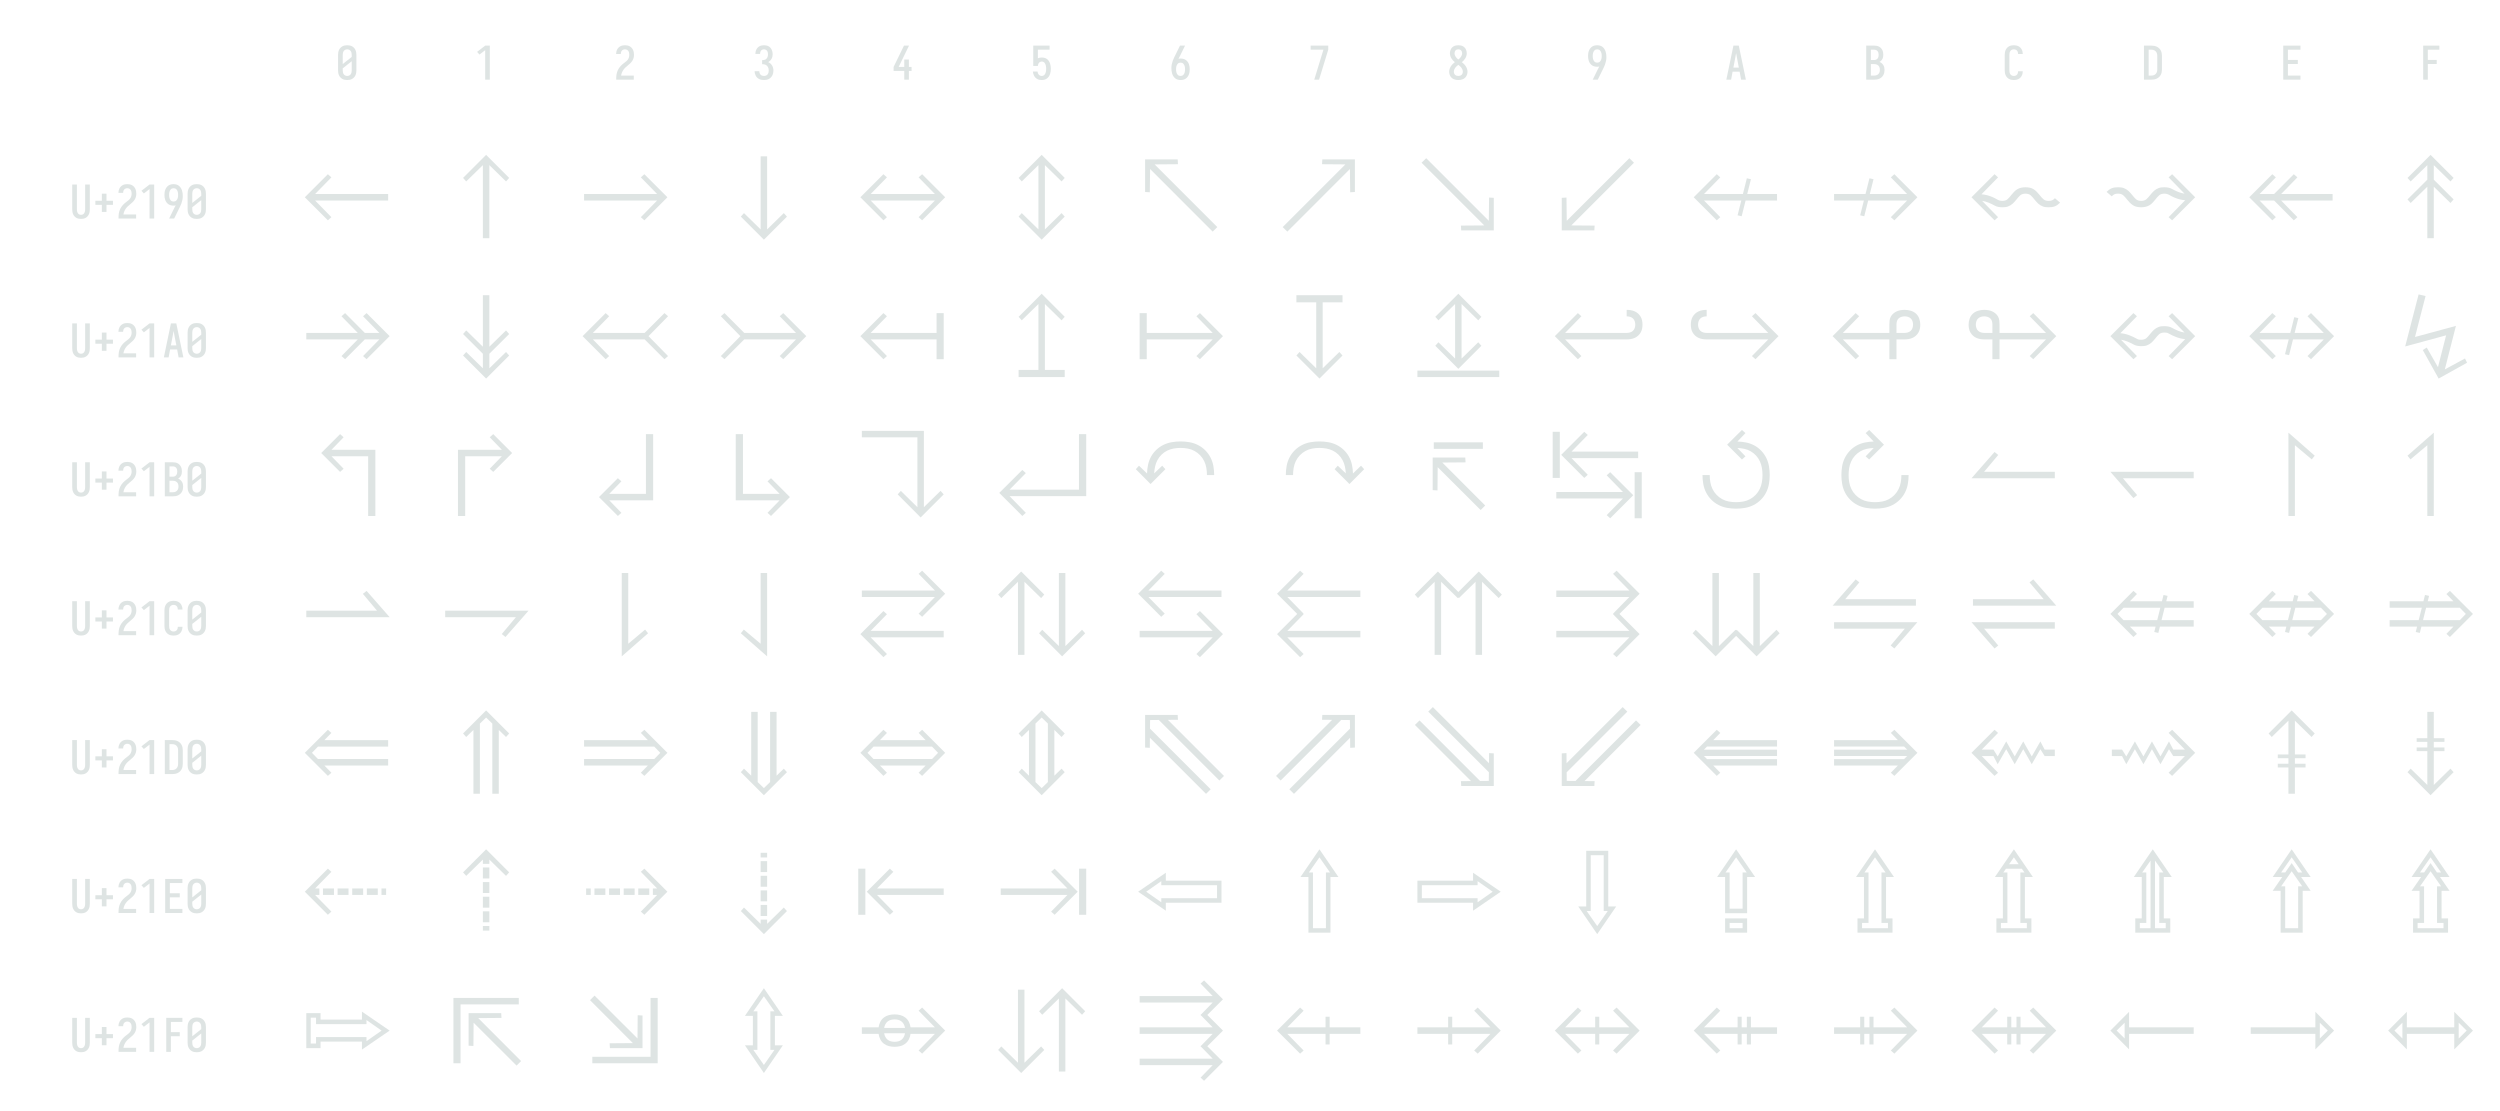 <?xml version="1.0" encoding="UTF-8" standalone="no"?>
<svg height="576" viewBox="0 0 1296 576" width="1296" xmlns="http://www.w3.org/2000/svg">
<defs>
<path d="M 250 8 Q 223 8 196 3 Q 169 -2 145 -15.5 Q 121 -29 102.5 -49 Q 84 -69 72.5 -94 Q 61 -119 56.5 -146 Q 52 -173 52 -200 L 52 -535 Q 52 -562 56.5 -589 Q 61 -616 72.5 -641 Q 84 -666 102.5 -686 Q 121 -706 145 -719.5 Q 169 -733 196 -738 Q 223 -743 250 -743 Q 277 -743 304 -738 Q 331 -733 355 -720 Q 379 -707 397.5 -686.5 Q 416 -666 427.5 -641 Q 439 -616 443.5 -589 Q 448 -562 448 -535 L 448 -200 Q 448 -173 443.5 -146 Q 439 -119 427.5 -94 Q 416 -69 397.5 -49 Q 379 -29 355 -15.5 Q 331 -2 304 3 Q 277 8 250 8 Z M 153 -337 L 347 -491 L 347 -535 Q 347 -557 342.5 -578.5 Q 338 -600 325.5 -618 Q 313 -636 292.5 -645.5 Q 272 -655 250 -655 Q 228 -655 207.5 -645.5 Q 187 -636 174.5 -618 Q 162 -600 157.5 -578.5 Q 153 -557 153 -535 Z M 250 -80 Q 272 -80 292.5 -89.5 Q 313 -99 325.5 -117 Q 338 -135 342.5 -156.5 Q 347 -178 347 -200 L 347 -398 L 153 -244 L 153 -200 Q 153 -178 157.5 -156.5 Q 162 -135 174.5 -117 Q 187 -99 207.5 -89.5 Q 228 -80 250 -80 Z " id="path1"/>
<path d="M 230 0 L 230 -637 L 107 -542 L 55 -600 L 230 -735 L 330 -735 L 330 0 Z " id="path2"/>
<path d="M 440 0 L 60 0 L 60 -1 Q 60 -27 61 -53.5 Q 62 -80 66 -106.5 Q 70 -133 77.5 -158.5 Q 85 -184 96.5 -207.5 Q 108 -231 123 -253 Q 138 -275 156 -294.5 Q 174 -314 194 -331 Q 214 -348 235.5 -364 Q 257 -380 277.5 -397 Q 298 -414 313 -435.5 Q 328 -457 335.5 -483 Q 343 -509 343 -535 Q 343 -557 339 -578 Q 335 -599 323.5 -617 Q 312 -635 292 -645 Q 272 -655 251 -655 Q 231 -655 213 -648 Q 195 -641 182.5 -626.5 Q 170 -612 164.5 -593 Q 159 -574 159 -555 L 159 -554 L 58 -554 L 58 -556 Q 58 -581 64 -606 Q 70 -631 82 -653.5 Q 94 -676 112 -693.5 Q 130 -711 152.5 -722.5 Q 175 -734 200 -738.5 Q 225 -743 251 -743 Q 278 -743 304.5 -737.5 Q 331 -732 354 -719 Q 377 -706 395 -685.5 Q 413 -665 424 -640.5 Q 435 -616 439.5 -589 Q 444 -562 444 -535 Q 444 -501 435 -468 Q 426 -435 407.5 -406 Q 389 -377 364 -353.5 Q 339 -330 312.5 -308.5 Q 286 -287 261 -264 Q 236 -241 216.5 -213 Q 197 -185 184 -153.5 Q 171 -122 166 -88 L 440 -88 Z " id="path3"/>
<path d="M 252 8 Q 226 8 200 3.5 Q 174 -1 150.5 -12 Q 127 -23 107.5 -41 Q 88 -59 75.5 -82 Q 63 -105 56.5 -130.5 Q 50 -156 50 -183 L 151 -183 Q 151 -162 157.5 -142.5 Q 164 -123 178 -108 Q 192 -93 212 -86.5 Q 232 -80 252 -80 Q 275 -80 296 -88.5 Q 317 -97 330.5 -114.5 Q 344 -132 349.5 -154 Q 355 -176 355 -198 Q 355 -217 351 -235.5 Q 347 -254 338.5 -271 Q 330 -288 316.5 -301 Q 303 -314 286 -322 Q 269 -330 250 -332 Q 231 -334 212 -334 L 212 -422 Q 229 -422 246 -424 Q 263 -426 278.5 -433 Q 294 -440 306 -452.5 Q 318 -465 325.5 -480.5 Q 333 -496 336 -513 Q 339 -530 339 -546 Q 339 -566 334.5 -585.5 Q 330 -605 319.5 -621 Q 309 -637 290.5 -646 Q 272 -655 253 -655 Q 234 -655 216.5 -647.5 Q 199 -640 188 -625.5 Q 177 -611 172 -593 Q 167 -575 167 -556 L 167 -555 L 66 -555 L 66 -558 Q 66 -582 71.5 -606.5 Q 77 -631 88.5 -653 Q 100 -675 117.5 -693 Q 135 -711 157 -722.5 Q 179 -734 203.5 -738.5 Q 228 -743 253 -743 Q 278 -743 303 -738 Q 328 -733 350.5 -721 Q 373 -709 390 -690 Q 407 -671 418 -648 Q 429 -625 434.5 -600 Q 440 -575 440 -550 Q 440 -524 434 -498.5 Q 428 -473 415.5 -450.5 Q 403 -428 384.5 -409.5 Q 366 -391 343 -379 Q 369 -368 391 -348.5 Q 413 -329 427.5 -304.5 Q 442 -280 449 -252 Q 456 -224 456 -195 Q 456 -168 450 -141.5 Q 444 -115 432 -91 Q 420 -67 400.5 -47 Q 381 -27 357 -14.5 Q 333 -2 306.5 3 Q 280 8 252 8 Z " id="path4"/>
<path d="M 282 0 L 282 -188 L 52 -188 L 52 -275 L 276 -735 L 385 -735 L 161 -275 L 282 -275 L 282 -435 L 382 -435 L 382 -275 L 440 -275 L 440 -188 L 382 -188 L 382 0 Z " id="path5"/>
<path d="M 252 8 Q 227 8 202.5 3.5 Q 178 -1 156 -13 Q 134 -25 116.5 -42.5 Q 99 -60 87 -82 Q 75 -104 68.5 -128 Q 62 -152 60 -176 L 160 -176 Q 163 -158 169 -140.5 Q 175 -123 187 -109 Q 199 -95 216 -87.5 Q 233 -80 252 -80 Q 269 -80 285 -87 Q 301 -94 312 -106.5 Q 323 -119 330 -135 Q 337 -151 340.5 -167.5 Q 344 -184 345.5 -201 Q 347 -218 347 -235 Q 347 -252 345.5 -269 Q 344 -286 340.5 -302.5 Q 337 -319 330.5 -334.5 Q 324 -350 313.5 -363 Q 303 -376 287 -383.5 Q 271 -391 254 -391 Q 237 -391 220 -384 Q 203 -377 191.5 -363 Q 180 -349 174.5 -331.5 Q 169 -314 168 -296 L 68 -296 L 68 -735 L 421 -735 L 421 -647 L 168 -647 L 168 -462 Q 188 -471 210 -474.5 Q 232 -478 254 -478 Q 284 -478 312.5 -470.5 Q 341 -463 364.5 -445.5 Q 388 -428 404.5 -403.5 Q 421 -379 430.5 -351 Q 440 -323 444 -294 Q 448 -265 448 -235 Q 448 -206 444 -176.5 Q 440 -147 430.5 -119 Q 421 -91 404 -66.5 Q 387 -42 363 -24.5 Q 339 -7 310 0.5 Q 281 8 252 8 Z " id="path6"/>
<path d="M 250 8 Q 219 8 189 -0.5 Q 159 -9 135 -28 Q 111 -47 94.5 -73.5 Q 78 -100 68.5 -129.5 Q 59 -159 55.5 -189.5 Q 52 -220 52 -250 Q 52 -291 60 -331 Q 68 -371 82 -409 Q 96 -447 114 -483.5 Q 132 -520 150 -556 L 238 -735 L 347 -735 L 240 -517 Q 232 -500 223 -483.5 Q 214 -467 205 -451 Q 217 -454 229 -455 Q 241 -456 253 -456 Q 281 -456 309.5 -449 Q 338 -442 361.5 -426 Q 385 -410 402.5 -386.5 Q 420 -363 430 -336.5 Q 440 -310 444 -281.5 Q 448 -253 448 -224 Q 448 -195 444 -166.5 Q 440 -138 429.5 -111 Q 419 -84 401.5 -60.5 Q 384 -37 360 -21 Q 336 -5 307.5 1.5 Q 279 8 250 8 Z M 250 -80 Q 266 -80 282 -85.5 Q 298 -91 309.5 -102.5 Q 321 -114 328.5 -129 Q 336 -144 340 -159.5 Q 344 -175 345.5 -191.5 Q 347 -208 347 -224 Q 347 -240 345.5 -256.5 Q 344 -273 340 -288.5 Q 336 -304 328.5 -319 Q 321 -334 309.5 -345.5 Q 298 -357 282.5 -362.5 Q 267 -368 251 -368 Q 234 -368 218.5 -362.5 Q 203 -357 191.5 -345.5 Q 180 -334 172 -319.5 Q 164 -305 160 -289 Q 156 -273 154.5 -256.5 Q 153 -240 153 -224 Q 153 -208 154.5 -191.5 Q 156 -175 160 -159.5 Q 164 -144 171.5 -129 Q 179 -114 190.5 -102.5 Q 202 -91 218 -85.5 Q 234 -80 250 -80 Z " id="path7"/>
<path d="M 242 0 L 138 0 L 336 -647 L 60 -647 L 60 -735 L 440 -735 L 440 -647 Z " id="path8"/>
<path d="M 250 8 Q 225 8 200 4 Q 175 -0 152 -10 Q 129 -20 109.5 -37 Q 90 -54 77.5 -75.5 Q 65 -97 58.5 -121.5 Q 52 -146 52 -172 Q 52 -203 62 -232.5 Q 72 -262 88.5 -288 Q 105 -314 127 -336 Q 149 -358 174 -378 Q 152 -396 132.5 -417 Q 113 -438 98.5 -462.5 Q 84 -487 76 -514.5 Q 68 -542 68 -570 Q 68 -594 73.5 -617 Q 79 -640 90.5 -661 Q 102 -682 119.5 -698.5 Q 137 -715 158 -725 Q 179 -735 202.5 -739 Q 226 -743 250 -743 Q 274 -743 297.5 -739 Q 321 -735 342 -725 Q 363 -715 380.5 -698.5 Q 398 -682 409.5 -661 Q 421 -640 426.5 -617 Q 432 -594 432 -570 Q 432 -542 424 -514.5 Q 416 -487 401.5 -462.5 Q 387 -438 367.5 -417 Q 348 -396 326 -378 Q 351 -358 373 -336 Q 395 -314 411.5 -288 Q 428 -262 438 -232.5 Q 448 -203 448 -172 Q 448 -146 441.5 -121.5 Q 435 -97 422.5 -75.5 Q 410 -54 390.5 -37 Q 371 -20 348 -10 Q 325 -0 300 4 Q 275 8 250 8 Z M 250 -435 Q 266 -447 280.5 -461.5 Q 295 -476 306.5 -493 Q 318 -510 325 -529.5 Q 332 -549 332 -569 Q 332 -586 326.5 -602.5 Q 321 -619 310 -631.5 Q 299 -644 283 -649.5 Q 267 -655 250 -655 Q 233 -655 217 -649.5 Q 201 -644 190 -631.5 Q 179 -619 173.5 -602.5 Q 168 -586 168 -569 Q 168 -549 175 -529.5 Q 182 -510 193.5 -493 Q 205 -476 219.5 -461.5 Q 234 -447 250 -435 Z M 250 -80 Q 269 -80 287.5 -85.5 Q 306 -91 320 -104 Q 334 -117 340.5 -135.5 Q 347 -154 347 -173 Q 347 -196 338.5 -217.5 Q 330 -239 316.5 -257.5 Q 303 -276 285.5 -291 Q 268 -306 250 -320 Q 232 -306 214.5 -291 Q 197 -276 183.5 -257.5 Q 170 -239 161.5 -217.5 Q 153 -196 153 -173 Q 153 -154 159.5 -135.5 Q 166 -117 180 -104 Q 194 -91 212.5 -85.5 Q 231 -80 250 -80 Z " id="path9"/>
<path d="M 262 0 L 153 0 L 260 -218 Q 268 -235 277 -251.5 Q 286 -268 295 -284 Q 283 -281 271 -280 Q 259 -279 247 -279 Q 219 -279 190.5 -286 Q 162 -293 138.5 -309 Q 115 -325 97.5 -348.5 Q 80 -372 70 -398.5 Q 60 -425 56 -453.5 Q 52 -482 52 -511 Q 52 -540 56 -568.5 Q 60 -597 70.5 -624 Q 81 -651 98.5 -674.5 Q 116 -698 140 -714 Q 164 -730 192.5 -736.5 Q 221 -743 250 -743 Q 281 -743 311 -734.5 Q 341 -726 365 -707 Q 389 -688 405.5 -661.5 Q 422 -635 431.5 -605.5 Q 441 -576 444.5 -545.5 Q 448 -515 448 -485 Q 448 -444 440 -404 Q 432 -364 418 -326 Q 404 -288 386 -251.5 Q 368 -215 350 -179 Z M 249 -367 Q 266 -367 281.5 -372.5 Q 297 -378 308.5 -389.5 Q 320 -401 328 -415.5 Q 336 -430 340 -446 Q 344 -462 345.5 -478.5 Q 347 -495 347 -511 Q 347 -527 345.5 -543.5 Q 344 -560 340 -575.5 Q 336 -591 328.5 -606 Q 321 -621 309.5 -632.5 Q 298 -644 282 -649.5 Q 266 -655 250 -655 Q 234 -655 218 -649.5 Q 202 -644 190.5 -632.5 Q 179 -621 171.5 -606 Q 164 -591 160 -575.5 Q 156 -560 154.5 -543.5 Q 153 -527 153 -511 Q 153 -495 154.5 -478.5 Q 156 -462 160 -446.5 Q 164 -431 171.5 -416 Q 179 -401 190.5 -389.5 Q 202 -378 217.5 -372.5 Q 233 -367 249 -367 Z " id="path10"/>
<path d="M 39 0 L 192 -735 L 308 -735 L 461 0 L 358 0 L 326 -172 L 174 -172 L 142 0 Z M 309 -260 L 265 -490 Q 262 -511 258 -531.5 Q 254 -552 250 -572 Q 246 -552 242 -531.5 Q 238 -511 235 -490 L 191 -260 Z " id="path11"/>
<path d="M 60 0 L 60 -735 L 234 -735 Q 261 -735 287 -730.5 Q 313 -726 336 -714 Q 359 -702 377.5 -682.5 Q 396 -663 408 -639.5 Q 420 -616 424.5 -590 Q 429 -564 429 -538 Q 429 -515 425 -492 Q 421 -469 410.5 -448.5 Q 400 -428 383.5 -411 Q 367 -394 347 -383 Q 372 -373 393.5 -355.5 Q 415 -338 429.5 -314.5 Q 444 -291 450 -264 Q 456 -237 456 -210 Q 456 -181 450 -152.5 Q 444 -124 430 -98.5 Q 416 -73 394.5 -53.5 Q 373 -34 347 -21.5 Q 321 -9 292 -4.5 Q 263 -0 234 0 Z M 161 -424 L 234 -424 Q 255 -424 274.5 -432.5 Q 294 -441 306.5 -457.5 Q 319 -474 324 -494.5 Q 329 -515 329 -536 Q 329 -557 324 -577.5 Q 319 -598 306.5 -614.5 Q 294 -631 274.5 -639 Q 255 -647 234 -647 L 161 -647 Z M 161 -88 L 234 -88 Q 251 -88 267 -91 Q 283 -94 297.5 -101.5 Q 312 -109 323.5 -121 Q 335 -133 342.5 -148 Q 350 -163 352.5 -179 Q 355 -195 355 -212 Q 355 -228 352.5 -244.5 Q 350 -261 343 -276 Q 336 -291 324.5 -303 Q 313 -315 298 -322.5 Q 283 -330 267 -333 Q 251 -336 234 -336 L 161 -336 Z " id="path12"/>
<path d="M 247 8 Q 220 8 193.5 2.5 Q 167 -3 143.5 -16 Q 120 -29 101.5 -49.5 Q 83 -70 72 -94.5 Q 61 -119 56.5 -146 Q 52 -173 52 -200 L 52 -535 Q 52 -562 56.5 -589 Q 61 -616 72 -640.5 Q 83 -665 101.5 -685.5 Q 120 -706 143.5 -719 Q 167 -732 193.5 -737.5 Q 220 -743 247 -743 Q 273 -743 298 -738.5 Q 323 -734 346 -723 Q 369 -712 387.5 -694 Q 406 -676 418 -653.5 Q 430 -631 436 -606 Q 442 -581 442 -556 L 442 -554 L 341 -554 L 341 -555 Q 341 -575 335.5 -593.5 Q 330 -612 317 -627 Q 304 -642 285.5 -648.5 Q 267 -655 247 -655 Q 226 -655 206 -645.5 Q 186 -636 173.5 -618 Q 161 -600 157 -578.5 Q 153 -557 153 -535 L 153 -200 Q 153 -178 157 -156.5 Q 161 -135 173.5 -117 Q 186 -99 206 -89.5 Q 226 -80 247 -80 Q 267 -80 285.5 -86.5 Q 304 -93 317 -108 Q 330 -123 335.5 -141.5 Q 341 -160 341 -180 L 341 -181 L 442 -181 L 442 -179 Q 442 -154 436 -129 Q 430 -104 418 -81.5 Q 406 -59 387.5 -41 Q 369 -23 346 -12 Q 323 -1 298 3.5 Q 273 8 247 8 Z " id="path13"/>
<path d="M 60 0 L 60 -735 L 219 -735 Q 249 -735 279 -730 Q 309 -725 336.5 -712 Q 364 -699 386 -678.5 Q 408 -658 422 -631.5 Q 436 -605 442 -575 Q 448 -545 448 -515 L 448 -220 Q 448 -190 442 -160 Q 436 -130 422 -103.5 Q 408 -77 386 -56.5 Q 364 -36 336.5 -23 Q 309 -10 279 -5 Q 249 -0 219 0 Z M 161 -88 L 219 -88 Q 237 -88 254 -91 Q 271 -94 286.5 -102.5 Q 302 -111 314 -124 Q 326 -137 333.5 -152.5 Q 341 -168 344 -185.5 Q 347 -203 347 -220 L 347 -515 Q 347 -532 344 -549.5 Q 341 -567 333.5 -582.5 Q 326 -598 314 -611 Q 302 -624 286.5 -632.5 Q 271 -641 254 -644 Q 237 -647 219 -647 L 161 -647 Z " id="path14"/>
<path d="M 68 0 L 68 -735 L 440 -735 L 440 -647 L 169 -647 L 169 -426 L 383 -426 L 383 -338 L 169 -338 L 169 -88 L 440 -88 L 440 0 Z " id="path15"/>
<path d="M 91 0 L 91 -735 L 440 -735 L 440 -647 L 191 -647 L 191 -426 L 383 -426 L 383 -338 L 191 -338 L 191 0 Z " id="path16"/>
<path d="M 250 8 Q 223 8 196.5 2.5 Q 170 -3 147 -16.5 Q 124 -30 106.5 -50.5 Q 89 -71 78.5 -95.5 Q 68 -120 64 -146.5 Q 60 -173 60 -200 L 60 -735 L 161 -735 L 161 -200 Q 161 -186 162.5 -172 Q 164 -158 168 -144.5 Q 172 -131 179.5 -118.5 Q 187 -106 197.5 -97 Q 208 -88 222 -84 Q 236 -80 250 -80 Q 264 -80 278 -84 Q 292 -88 302.5 -97 Q 313 -106 320.5 -118.5 Q 328 -131 332 -144.5 Q 336 -158 337.5 -172 Q 339 -186 339 -200 L 339 -735 L 440 -735 L 440 -200 Q 440 -173 436 -146.5 Q 432 -120 421.5 -95.5 Q 411 -71 393.5 -50.5 Q 376 -30 353 -16.5 Q 330 -3 303.5 2.5 Q 277 8 250 8 Z " id="path17"/>
<path d="M 300 -143 L 200 -143 L 200 -296 L 60 -296 L 60 -384 L 200 -384 L 200 -537 L 300 -537 L 300 -384 L 440 -384 L 440 -296 L 300 -296 Z " id="path18"/>
<path d="M 291 -91 L 42 -340 L 291 -589 L 329 -555 L 153 -375 L 942 -375 L 942 -305 L 153 -305 L 329 -125 Z " id="path19"/>
<path d="M 465 102 L 465 -687 L 285 -511 L 251 -549 L 500 -798 L 749 -549 L 715 -511 L 535 -687 L 535 102 Z " id="path20"/>
<path d="M 709 -91 L 671 -125 L 847 -305 L 58 -305 L 58 -375 L 847 -375 L 671 -555 L 709 -589 L 958 -340 Z " id="path21"/>
<path d="M 500 118 L 251 -131 L 285 -169 L 465 7 L 465 -782 L 535 -782 L 535 7 L 715 -169 L 749 -131 Z " id="path22"/>
<path d="M 291 -91 L 42 -340 L 291 -589 L 329 -555 L 153 -375 L 847 -375 L 671 -555 L 709 -589 L 958 -340 L 709 -91 L 671 -125 L 847 -305 L 153 -305 L 329 -125 Z " id="path23"/>
<path d="M 500 118 L 251 -131 L 285 -169 L 465 7 L 465 -687 L 285 -511 L 251 -549 L 500 -798 L 749 -549 L 715 -511 L 535 -687 L 535 7 L 715 -169 L 749 -131 Z " id="path24"/>
<path d="M 847 31 L 171 -645 L 168 -394 L 117 -397 L 117 -749 L 469 -749 L 472 -697 L 220 -695 L 897 -18 Z " id="path25"/>
<path d="M 153 31 L 103 -18 L 780 -695 L 528 -697 L 531 -749 L 883 -749 L 883 -397 L 832 -394 L 829 -645 Z " id="path26"/>
<path d="M 883 18 L 531 18 L 528 -34 L 780 -36 L 103 -713 L 153 -762 L 829 -86 L 832 -337 L 883 -334 Z " id="path27"/>
<path d="M 117 18 L 117 -334 L 168 -337 L 171 -86 L 847 -762 L 897 -713 L 220 -36 L 472 -34 L 469 18 Z " id="path28"/>
<path d="M 291 -91 L 42 -340 L 291 -589 L 329 -555 L 153 -375 L 942 -375 L 942 -305 L 153 -305 L 329 -125 Z M 560 -135 L 516 -145 L 616 -545 L 660 -535 Z " id="path29"/>
<path d="M 709 -91 L 671 -125 L 847 -305 L 58 -305 L 58 -375 L 847 -375 L 671 -555 L 709 -589 L 958 -340 Z M 384 -135 L 340 -145 L 440 -545 L 484 -535 Z " id="path30"/>
<path d="M 291 -91 L 42 -340 L 291 -589 L 329 -555 L 150 -372 Q 180 -370 209 -362.5 Q 238 -355 265.5 -343.5 Q 293 -332 319 -316.5 Q 345 -301 375 -301 Q 389 -301 403.5 -304.5 Q 418 -308 429 -317 Q 440 -326 449.5 -337 Q 459 -348 468 -359 L 469 -360 L 469 -361 Q 484 -379 500 -396.5 Q 516 -414 535.5 -426 Q 555 -438 578.5 -443 Q 602 -448 625 -448 Q 648 -448 671 -443.5 Q 694 -439 713.5 -426.5 Q 733 -414 749 -397 Q 765 -380 780 -362 L 781 -361 L 781 -360 Q 790 -349 799.5 -338 Q 809 -327 820.5 -317.5 Q 832 -308 846 -304.5 Q 860 -301 875 -301 Q 885 -301 894.5 -302 Q 904 -303 913 -307 Q 922 -311 929.5 -317 Q 937 -323 943 -330 L 999 -282 Q 987 -270 973 -259.5 Q 959 -249 943 -242.5 Q 927 -236 909.5 -234 Q 892 -232 875 -232 Q 860 -232 844.5 -233.5 Q 829 -235 815 -240 Q 801 -245 787.5 -253 Q 774 -261 763 -271 Q 752 -281 742 -292.5 Q 732 -304 722 -316 Q 712 -328 702.5 -339.5 Q 693 -351 681.5 -361 Q 670 -371 655 -375 Q 640 -379 625 -379 Q 610 -379 595 -375 Q 580 -371 568.5 -361 Q 557 -351 547.5 -339.5 Q 538 -328 528 -316 Q 518 -304 508 -292.5 Q 498 -281 487 -271 Q 476 -261 462.5 -253 Q 449 -245 435 -240 Q 421 -235 405.5 -233.5 Q 390 -232 375 -232 L 374 -232 Q 353 -232 331.5 -236 Q 310 -240 291 -251 Q 260 -268 226 -282 Q 192 -296 157 -301 L 329 -125 Z " id="path31"/>
<path d="M 709 -91 L 671 -125 L 850 -308 Q 820 -310 791 -317.5 Q 762 -325 734.5 -336.5 Q 707 -348 681 -363.5 Q 655 -379 625 -379 Q 611 -379 596.5 -375.5 Q 582 -372 571 -363 Q 560 -354 550.5 -343 Q 541 -332 532 -321 L 531 -320 L 531 -319 Q 516 -301 500 -283.5 Q 484 -266 464.5 -254 Q 445 -242 421.5 -237 Q 398 -232 375 -232 Q 352 -232 329 -236.5 Q 306 -241 286.5 -253.5 Q 267 -266 251 -283 Q 235 -300 220 -318 L 219 -319 L 219 -320 Q 210 -331 200.5 -342 Q 191 -353 179.5 -362.5 Q 168 -372 154 -375.5 Q 140 -379 125 -379 Q 115 -379 105.5 -378 Q 96 -377 87 -373 Q 78 -369 70.5 -363 Q 63 -357 57 -350 L 1 -398 Q 13 -410 27 -420.5 Q 41 -431 57 -437.5 Q 73 -444 90.5 -446 Q 108 -448 125 -448 Q 140 -448 155.5 -446.5 Q 171 -445 185 -440 Q 199 -435 212.5 -427 Q 226 -419 237 -409 Q 248 -399 258 -387.5 Q 268 -376 278 -364 Q 288 -352 297.5 -340.5 Q 307 -329 318.5 -319 Q 330 -309 345 -305 Q 360 -301 375 -301 Q 390 -301 405 -305 Q 420 -309 431.5 -319 Q 443 -329 452.5 -340.5 Q 462 -352 472 -364 Q 482 -376 492 -387.5 Q 502 -399 513 -409 Q 524 -419 537.5 -427 Q 551 -435 565 -440 Q 579 -445 594.5 -446.5 Q 610 -448 625 -448 L 626 -448 Q 647 -448 668.5 -444 Q 690 -440 709 -429 Q 740 -412 774 -398 Q 808 -384 843 -379 L 671 -555 L 709 -589 L 958 -340 Z " id="path32"/>
<path d="M 291 -91 L 42 -340 L 291 -589 L 329 -555 L 153 -375 L 310 -375 L 523 -589 L 562 -555 L 386 -375 L 942 -375 L 942 -305 L 386 -305 L 562 -125 L 523 -91 L 310 -305 L 153 -305 L 329 -125 Z " id="path33"/>
<path d="M 465 102 L 465 -454 L 285 -278 L 251 -317 L 465 -530 L 465 -687 L 285 -511 L 251 -549 L 500 -798 L 749 -549 L 715 -511 L 535 -687 L 535 -530 L 749 -317 L 715 -278 L 535 -454 L 535 102 Z " id="path34"/>
<path d="M 477 -91 L 438 -125 L 614 -305 L 58 -305 L 58 -375 L 614 -375 L 438 -555 L 477 -589 L 690 -375 L 847 -375 L 671 -555 L 709 -589 L 958 -340 L 709 -91 L 671 -125 L 847 -305 L 690 -305 Z " id="path35"/>
<path d="M 500 118 L 251 -131 L 285 -169 L 465 7 L 465 -150 L 251 -363 L 285 -402 L 465 -226 L 465 -782 L 535 -782 L 535 -226 L 715 -402 L 749 -363 L 535 -150 L 535 7 L 715 -169 L 749 -131 Z " id="path36"/>
<path d="M 291 -91 L 42 -340 L 291 -589 L 329 -555 L 153 -375 L 712 -375 L 926 -589 L 965 -555 L 754 -340 L 965 -125 L 926 -91 L 712 -305 L 153 -305 L 329 -125 Z " id="path37"/>
<path d="M 709 -91 L 671 -125 L 847 -305 L 288 -305 L 74 -91 L 55 -108 L 35 -125 L 246 -340 L 35 -555 L 74 -589 L 288 -375 L 847 -375 L 671 -555 L 709 -589 L 958 -340 Z " id="path38"/>
<path d="M 291 -91 L 42 -340 L 291 -589 L 329 -555 L 153 -375 L 865 -375 L 865 -589 L 942 -589 L 942 -91 L 865 -91 L 865 -305 L 153 -305 L 329 -125 Z " id="path39"/>
<path d="M 251 102 L 251 25 L 465 25 L 465 -687 L 285 -511 L 251 -549 L 500 -798 L 749 -549 L 715 -511 L 535 -687 L 535 25 L 749 25 L 749 102 Z " id="path40"/>
<path d="M 135 -91 L 58 -91 L 58 -589 L 135 -589 L 135 -375 L 847 -375 L 671 -555 L 709 -589 L 958 -340 L 709 -91 L 671 -125 L 847 -305 L 135 -305 Z " id="path41"/>
<path d="M 500 118 L 251 -131 L 285 -169 L 465 7 L 465 -705 L 251 -705 L 251 -782 L 749 -782 L 749 -705 L 535 -705 L 535 7 L 715 -169 L 749 -131 Z " id="path42"/>
<path d="M 500 13 L 251 -236 L 285 -274 L 465 -98 L 465 -687 L 285 -511 L 251 -549 L 500 -798 L 749 -549 L 715 -511 L 535 -687 L 535 -98 L 715 -274 L 749 -236 Z M 942 102 L 58 102 L 58 32 L 942 32 Z " id="path43"/>
<path d="M 291 -91 L 42 -340 L 291 -589 L 329 -555 L 153 -375 L 818 -375 Q 836 -375 854 -380 Q 872 -385 885.5 -397.5 Q 899 -410 905 -428 Q 911 -446 911 -464 Q 911 -483 905 -501 Q 899 -519 885.5 -531.5 Q 872 -544 854 -549 Q 836 -554 818 -554 L 818 -624 Q 840 -624 862 -620.5 Q 884 -617 904.5 -608 Q 925 -599 941.5 -584 Q 958 -569 969 -550 Q 980 -531 984.5 -509 Q 989 -487 989 -464 Q 989 -442 984.5 -420 Q 980 -398 969 -379 Q 958 -360 941.5 -345 Q 925 -330 904.5 -321 Q 884 -312 862 -308.5 Q 840 -305 818 -305 L 153 -305 L 329 -125 Z " id="path44"/>
<path d="M 709 -91 L 671 -125 L 847 -305 L 182 -305 Q 160 -305 138 -308.5 Q 116 -312 95.5 -321 Q 75 -330 58.5 -345 Q 42 -360 31 -379 Q 20 -398 15.5 -420 Q 11 -442 11 -464 Q 11 -487 15.5 -509 Q 20 -531 31 -550 Q 42 -569 58.5 -584 Q 75 -599 95.5 -608 Q 116 -617 138 -620.5 Q 160 -624 182 -624 L 182 -554 Q 164 -554 146 -549 Q 128 -544 114.5 -531.5 Q 101 -519 95 -501 Q 89 -483 89 -464 Q 89 -446 95 -428 Q 101 -410 114.5 -397.5 Q 128 -385 146 -380 Q 164 -375 182 -375 L 847 -375 L 671 -555 L 709 -589 L 958 -340 Z " id="path45"/>
<path d="M 291 -91 L 42 -340 L 291 -589 L 329 -555 L 153 -375 L 655 -375 L 655 -464 Q 655 -486 657.5 -508.5 Q 660 -531 670.5 -550.5 Q 681 -570 698 -584.5 Q 715 -599 735 -608 Q 755 -617 777 -620.5 Q 799 -624 821 -624 Q 854 -624 886.5 -614.5 Q 919 -605 943 -583 Q 967 -561 978 -529 Q 989 -497 989 -464 Q 989 -442 984.5 -420 Q 980 -398 969 -379 Q 958 -360 941.5 -345 Q 925 -330 904.5 -321 Q 884 -312 862 -308.5 Q 840 -305 818 -305 L 732 -305 L 732 -91 L 655 -91 L 655 -305 L 153 -305 L 329 -125 Z M 732 -375 L 818 -375 Q 836 -375 854 -380 Q 872 -385 885.5 -397.5 Q 899 -410 905 -428 Q 911 -446 911 -464 Q 911 -482 905.5 -500 Q 900 -518 887 -530.5 Q 874 -543 856.5 -548.5 Q 839 -554 821 -554 Q 803 -554 785 -548.5 Q 767 -543 754 -530.5 Q 741 -518 736.5 -500 Q 732 -482 732 -464 Z " id="path46"/>
<path d="M 345 -91 L 268 -91 L 268 -305 L 182 -305 Q 160 -305 138 -308.5 Q 116 -312 95.5 -321 Q 75 -330 58.5 -345 Q 42 -360 31 -379 Q 20 -398 15.5 -420 Q 11 -442 11 -464 Q 11 -497 22 -529 Q 33 -561 57 -583 Q 81 -605 113.5 -614.5 Q 146 -624 179 -624 Q 201 -624 223 -620.5 Q 245 -617 265 -608 Q 285 -599 302 -584.5 Q 319 -570 329.5 -550.5 Q 340 -531 342.5 -508.5 Q 345 -486 345 -464 L 345 -375 L 847 -375 L 671 -555 L 709 -589 L 958 -340 L 709 -91 L 671 -125 L 847 -305 L 345 -305 Z M 182 -375 L 268 -375 L 268 -464 Q 268 -482 263.5 -500 Q 259 -518 246 -530.5 Q 233 -543 215 -548.5 Q 197 -554 179 -554 Q 161 -554 143.5 -548.5 Q 126 -543 113 -530.5 Q 100 -518 94.5 -500 Q 89 -482 89 -464 Q 89 -446 95 -428 Q 101 -410 114.5 -397.5 Q 128 -385 146 -380 Q 164 -375 182 -375 Z " id="path47"/>
<path d="M 291 -91 L 42 -340 L 291 -589 L 329 -555 L 150 -372 Q 198 -368 243.5 -351 Q 289 -334 331 -310 Q 341 -304 352.5 -302.5 Q 364 -301 375 -301 Q 390 -301 405 -305 Q 420 -309 431.5 -319 Q 443 -329 452.5 -340.5 Q 462 -352 472 -364 Q 482 -376 492 -387.5 Q 502 -399 513 -409 Q 524 -419 537.5 -427 Q 551 -435 565 -440 Q 579 -445 594.5 -446.5 Q 610 -448 625 -448 Q 647 -448 668.5 -444 Q 690 -440 709 -429 Q 740 -412 774 -398 Q 808 -384 843 -379 L 671 -555 L 709 -589 L 958 -340 L 709 -91 L 671 -125 L 850 -308 Q 802 -312 756.5 -329 Q 711 -346 669 -370 Q 659 -376 647.5 -377.5 Q 636 -379 625 -379 Q 610 -379 595 -375 Q 580 -371 568.5 -361 Q 557 -351 547.5 -339.5 Q 538 -328 528 -316 Q 518 -304 508 -292.5 Q 498 -281 487 -271 Q 476 -261 462.5 -253 Q 449 -245 435 -240 Q 421 -235 405.5 -233.5 Q 390 -232 375 -232 Q 353 -232 331.5 -236 Q 310 -240 291 -251 Q 260 -268 226 -282 Q 192 -296 157 -301 L 329 -125 Z " id="path48"/>
<path d="M 291 -91 L 42 -340 L 291 -589 L 329 -555 L 153 -375 L 847 -375 L 671 -555 L 709 -589 L 958 -340 L 709 -91 L 671 -125 L 847 -305 L 153 -305 L 329 -125 Z M 472 -135 L 428 -145 L 528 -545 L 572 -535 Z " id="path49"/>
<path d="M 587 118 L 562 72 L 561 72 L 561 71 L 416 -190 L 459 -217 L 580 -5 L 668 -349 L 226 -229 L 371 -791 L 446 -773 L 332 -331 L 774 -451 L 654 19 L 872 -99 L 894 -53 Z " id="path50"/>
<path d="M 726 102 L 726 -543 L 330 -543 L 461 -408 L 423 -374 L 219 -578 L 423 -782 L 461 -748 L 330 -613 L 804 -613 L 804 102 Z " id="path51"/>
<path d="M 196 102 L 196 -613 L 670 -613 L 539 -748 L 577 -782 L 781 -578 L 577 -374 L 539 -408 L 670 -543 L 274 -543 L 274 102 Z " id="path52"/>
<path d="M 423 102 L 219 -102 L 423 -306 L 461 -272 L 330 -137 L 726 -137 L 726 -782 L 804 -782 L 804 -67 L 330 -67 L 461 68 Z " id="path53"/>
<path d="M 577 102 L 539 68 L 670 -67 L 196 -67 L 196 -782 L 274 -782 L 274 -137 L 670 -137 L 539 -272 L 577 -306 L 781 -102 Z " id="path54"/>
<path d="M 693 118 L 445 -131 L 479 -169 L 658 7 L 658 -747 L 58 -747 L 58 -817 L 728 -817 L 728 7 L 908 -169 L 942 -131 Z " id="path55"/>
<path d="M 291 102 L 42 -147 L 291 -395 L 329 -361 L 153 -182 L 903 -182 L 903 -782 L 981 -782 L 981 -112 L 153 -112 L 329 68 Z " id="path56"/>
<path d="M 176 -243 L 17 -403 L 51 -441 L 138 -357 Q 139 -404 149 -451 Q 159 -498 181.5 -539 Q 204 -580 239 -613 Q 274 -646 316.5 -666.5 Q 359 -687 406 -695 Q 453 -703 500 -703 Q 549 -703 597 -694.5 Q 645 -686 688.5 -664 Q 732 -642 767 -607 Q 802 -572 824 -528.5 Q 846 -485 854.5 -437 Q 863 -389 863 -340 L 785 -340 Q 785 -379 778.5 -417.5 Q 772 -456 755 -491 Q 738 -526 711 -554 Q 684 -582 650 -600.5 Q 616 -619 577.5 -626 Q 539 -633 500 -633 Q 463 -633 426 -626.5 Q 389 -620 355.5 -603.5 Q 322 -587 295 -560.5 Q 268 -534 250.5 -501.5 Q 233 -469 225 -432 Q 217 -395 215 -358 L 302 -441 L 336 -403 Z " id="path57"/>
<path d="M 824 -243 L 664 -403 L 698 -441 L 785 -358 Q 783 -395 775 -432 Q 767 -469 749.5 -501.5 Q 732 -534 705 -560.5 Q 678 -587 644.5 -603.5 Q 611 -620 574 -626.5 Q 537 -633 500 -633 Q 461 -633 422.5 -626 Q 384 -619 350 -600.5 Q 316 -582 289 -554 Q 262 -526 245 -491 Q 228 -456 221.5 -417.5 Q 215 -379 215 -340 L 137 -340 Q 137 -389 145.5 -437 Q 154 -485 176 -528.5 Q 198 -572 233 -607 Q 268 -642 311.5 -664 Q 355 -686 403 -694.5 Q 451 -703 500 -703 Q 547 -703 594 -695 Q 641 -687 683.5 -666.5 Q 726 -646 761 -613 Q 796 -580 818.5 -539 Q 841 -498 851 -451 Q 861 -404 862 -357 L 949 -441 L 983 -403 Z " id="path58"/>
<path d="M 765 -623 L 235 -623 L 235 -693 L 765 -693 Z M 741 38 L 277 -425 L 275 -174 L 223 -177 L 223 -529 L 575 -529 L 578 -477 L 327 -475 L 790 -11 Z " id="path59"/>
<path d="M 981 127 L 904 127 L 904 -371 L 981 -371 Z M 640 127 L 602 93 L 778 -87 L 58 -87 L 58 -157 L 778 -157 L 602 -337 L 640 -371 L 889 -122 Z M 19 -309 L 19 -807 L 96 -807 L 96 -309 Z M 360 -309 L 111 -558 L 360 -807 L 398 -773 L 222 -593 L 942 -593 L 942 -523 L 222 -523 L 398 -343 Z " id="path60"/>
<path d="M 500 23 Q 451 23 403 14.5 Q 355 6 311.5 -16 Q 268 -38 233 -73 Q 198 -108 176 -151.5 Q 154 -195 145.5 -243 Q 137 -291 137 -340 L 215 -340 Q 215 -301 221.5 -262.5 Q 228 -224 245 -189 Q 262 -154 289 -126 Q 316 -98 350 -79.5 Q 384 -61 422.5 -54 Q 461 -47 500 -47 Q 539 -47 577.5 -54 Q 616 -61 650 -79.5 Q 684 -98 711 -126 Q 738 -154 755 -189 Q 772 -224 778.5 -262.5 Q 785 -301 785 -340 Q 785 -378 779 -415 Q 773 -452 757.5 -486.5 Q 742 -521 716.5 -549 Q 691 -577 658.5 -596 Q 626 -615 589 -623 Q 552 -631 514 -632 L 601 -542 L 563 -508 L 403 -668 L 563 -827 L 601 -793 L 514 -702 Q 561 -701 608 -691.5 Q 655 -682 697 -659.5 Q 739 -637 772 -602 Q 805 -567 826 -524.5 Q 847 -482 855 -434.5 Q 863 -387 863 -340 Q 863 -291 854.5 -243 Q 846 -195 824 -151.5 Q 802 -108 767 -73 Q 732 -38 688.5 -16 Q 645 6 597 14.5 Q 549 23 500 23 Z " id="path61"/>
<path d="M 500 23 Q 451 23 403 14.5 Q 355 6 311.5 -16 Q 268 -38 233 -73 Q 198 -108 176 -151.5 Q 154 -195 145.5 -243 Q 137 -291 137 -340 Q 137 -387 145 -434.5 Q 153 -482 174 -524.5 Q 195 -567 228 -602 Q 261 -637 303 -659.5 Q 345 -682 392 -691.5 Q 439 -701 486 -702 L 399 -793 L 437 -827 L 597 -668 L 437 -508 L 399 -542 L 486 -632 Q 448 -631 411 -623 Q 374 -615 341.5 -596 Q 309 -577 283.5 -549 Q 258 -521 242.5 -486.5 Q 227 -452 221 -415 Q 215 -378 215 -340 Q 215 -301 221.5 -262.5 Q 228 -224 245 -189 Q 262 -154 289 -126 Q 316 -98 350 -79.5 Q 384 -61 422.5 -54 Q 461 -47 500 -47 Q 539 -47 577.5 -54 Q 616 -61 650 -79.5 Q 684 -98 711 -126 Q 738 -154 755 -189 Q 772 -224 778.5 -262.5 Q 785 -301 785 -340 L 863 -340 Q 863 -291 854.5 -243 Q 846 -195 824 -151.5 Q 802 -108 767 -73 Q 732 -38 688.5 -16 Q 645 6 597 14.5 Q 549 23 500 23 Z " id="path62"/>
<path d="M 42 -305 L 103 -375 L 291 -589 L 331 -557 L 178 -375 L 942 -375 L 942 -305 Z " id="path63"/>
<path d="M 291 -91 L 103 -305 L 42 -375 L 942 -375 L 942 -305 L 178 -305 L 331 -123 Z " id="path64"/>
<path d="M 465 102 L 465 -798 L 535 -737 L 749 -549 L 717 -509 L 535 -662 L 535 102 Z " id="path65"/>
<path d="M 465 102 L 465 -662 L 283 -509 L 251 -549 L 465 -737 L 535 -798 L 535 102 Z " id="path66"/>
<path d="M 958 -305 L 58 -305 L 58 -375 L 822 -375 L 669 -557 L 709 -589 L 897 -375 Z " id="path67"/>
<path d="M 709 -91 L 669 -123 L 822 -305 L 58 -305 L 58 -375 L 958 -375 L 897 -305 Z " id="path68"/>
<path d="M 465 118 L 465 -782 L 535 -782 L 535 -18 L 717 -171 L 749 -131 L 535 57 Z " id="path69"/>
<path d="M 535 118 L 465 57 L 251 -131 L 283 -171 L 465 -18 L 465 -782 L 535 -782 Z " id="path70"/>
<path d="M 291 127 L 42 -122 L 291 -371 L 329 -337 L 153 -157 L 942 -157 L 942 -87 L 153 -87 L 329 93 Z M 709 -309 L 671 -343 L 847 -523 L 58 -523 L 58 -593 L 847 -593 L 671 -773 L 709 -807 L 958 -558 Z " id="path71"/>
<path d="M 244 102 L 244 -687 L 64 -511 L 30 -549 L 279 -798 L 528 -549 L 494 -511 L 314 -687 L 314 102 Z M 721 118 L 472 -131 L 506 -169 L 686 7 L 686 -782 L 756 -782 L 756 7 L 936 -169 L 970 -131 Z " id="path72"/>
<path d="M 709 127 L 671 93 L 847 -87 L 58 -87 L 58 -157 L 847 -157 L 671 -337 L 709 -371 L 958 -122 Z M 291 -309 L 42 -558 L 291 -807 L 329 -773 L 153 -593 L 942 -593 L 942 -523 L 153 -523 L 329 -343 Z " id="path73"/>
<path d="M 291 127 L 42 -122 L 291 -371 L 329 -337 L 153 -157 L 942 -157 L 942 -87 L 153 -87 L 329 93 Z M 291 -309 L 42 -558 L 291 -807 L 329 -773 L 153 -593 L 942 -593 L 942 -523 L 153 -523 L 329 -343 Z " id="path74"/>
<path d="M 244 102 L 244 -687 L 64 -511 L 30 -549 L 279 -798 L 528 -549 L 494 -511 L 314 -687 L 314 102 Z M 686 102 L 686 -687 L 506 -511 L 472 -549 L 721 -798 L 970 -549 L 936 -511 L 756 -687 L 756 102 Z " id="path75"/>
<path d="M 709 127 L 671 93 L 847 -87 L 58 -87 L 58 -157 L 847 -157 L 671 -337 L 709 -371 L 958 -122 Z M 709 -309 L 671 -343 L 847 -523 L 58 -523 L 58 -593 L 847 -593 L 671 -773 L 709 -807 L 958 -558 Z " id="path76"/>
<path d="M 279 118 L 30 -131 L 64 -169 L 244 7 L 244 -782 L 314 -782 L 314 7 L 494 -169 L 528 -131 Z M 721 118 L 472 -131 L 506 -169 L 686 7 L 686 -782 L 756 -782 L 756 7 L 936 -169 L 970 -131 Z " id="path77"/>
<path d="M 709 33 L 669 1 L 822 -181 L 58 -181 L 58 -251 L 958 -251 L 897 -181 Z M 42 -429 L 103 -499 L 291 -713 L 331 -681 L 178 -499 L 942 -499 L 942 -429 Z " id="path78"/>
<path d="M 291 33 L 103 -181 L 42 -251 L 942 -251 L 942 -181 L 178 -181 L 331 1 Z M 958 -429 L 58 -429 L 58 -499 L 822 -499 L 669 -681 L 709 -713 L 897 -499 Z " id="path79"/>
<path d="M 291 -91 L 42 -340 L 291 -589 L 329 -555 L 253 -477 L 942 -477 L 942 -407 L 184 -407 L 119 -340 L 184 -273 L 942 -273 L 942 -203 L 253 -203 L 329 -125 Z M 560 -135 L 516 -145 L 616 -545 L 660 -535 Z " id="path80"/>
<path d="M 291 -91 L 42 -340 L 291 -589 L 329 -555 L 253 -477 L 747 -477 L 671 -555 L 709 -589 L 958 -340 L 709 -91 L 671 -125 L 747 -203 L 253 -203 L 329 -125 Z M 184 -273 L 816 -273 L 881 -340 L 816 -407 L 184 -407 L 119 -340 Z M 472 -135 L 428 -145 L 528 -545 L 572 -535 Z " id="path81"/>
<path d="M 709 -91 L 671 -125 L 747 -203 L 58 -203 L 58 -273 L 816 -273 L 881 -340 L 816 -407 L 58 -407 L 58 -477 L 747 -477 L 671 -555 L 709 -589 L 958 -340 Z M 384 -135 L 340 -145 L 440 -545 L 484 -535 Z " id="path82"/>
<path d="M 291 -91 L 42 -340 L 291 -589 L 329 -555 L 253 -477 L 942 -477 L 942 -407 L 184 -407 L 119 -340 L 184 -273 L 942 -273 L 942 -203 L 253 -203 L 329 -125 Z " id="path83"/>
<path d="M 433 102 L 363 102 L 363 -587 L 285 -511 L 251 -549 L 500 -798 L 749 -549 L 715 -511 L 637 -587 L 637 102 L 567 102 L 567 -656 L 500 -721 L 433 -656 Z " id="path84"/>
<path d="M 709 -91 L 671 -125 L 747 -203 L 58 -203 L 58 -273 L 816 -273 L 881 -340 L 816 -407 L 58 -407 L 58 -477 L 747 -477 L 671 -555 L 709 -589 L 958 -340 Z " id="path85"/>
<path d="M 500 118 L 251 -131 L 285 -169 L 363 -93 L 363 -782 L 433 -782 L 433 -24 L 500 41 L 567 -24 L 567 -782 L 637 -782 L 637 -93 L 715 -169 L 749 -131 Z " id="path86"/>
<path d="M 291 -91 L 42 -340 L 291 -589 L 329 -555 L 253 -477 L 747 -477 L 671 -555 L 709 -589 L 958 -340 L 709 -91 L 671 -125 L 747 -203 L 253 -203 L 329 -125 Z M 184 -273 L 816 -273 L 881 -340 L 816 -407 L 184 -407 L 119 -340 Z " id="path87"/>
<path d="M 500 41 L 567 -24 L 567 -656 L 500 -721 L 433 -656 L 433 -24 Z M 500 118 L 251 -131 L 285 -169 L 363 -93 L 363 -587 L 285 -511 L 251 -549 L 500 -798 L 749 -549 L 715 -511 L 637 -587 L 637 -93 L 715 -169 L 749 -131 Z " id="path88"/>
<path d="M 775 103 L 169 -503 L 168 -394 L 117 -397 L 117 -749 L 469 -749 L 472 -697 L 363 -696 L 969 -90 L 919 -41 L 265 -695 L 171 -694 L 170 -601 L 825 54 Z " id="path89"/>
<path d="M 225 103 L 175 54 L 830 -601 L 829 -694 L 735 -695 L 81 -41 L 31 -90 L 637 -696 L 528 -697 L 531 -749 L 883 -749 L 883 -397 L 832 -394 L 831 -503 Z " id="path90"/>
<path d="M 883 18 L 531 18 L 528 -34 L 637 -35 L 31 -641 L 81 -690 L 735 -36 L 829 -37 L 830 -130 L 175 -785 L 225 -834 L 831 -228 L 832 -337 L 883 -334 Z " id="path91"/>
<path d="M 117 18 L 117 -334 L 168 -337 L 169 -228 L 775 -834 L 825 -785 L 170 -130 L 171 -37 L 138 -3 L 122 12 Z M 117 18 L 171 -37 L 265 -36 L 919 -690 L 969 -641 L 363 -35 L 472 -34 L 469 18 Z " id="path92"/>
<path d="M 291 -91 L 42 -340 L 291 -589 L 329 -555 L 253 -477 L 942 -477 L 942 -408 L 186 -408 L 152 -374 L 942 -374 L 942 -306 L 152 -306 L 186 -272 L 942 -272 L 942 -203 L 253 -203 L 329 -125 Z " id="path93"/>
<path d="M 709 -91 L 671 -125 L 747 -203 L 58 -203 L 58 -272 L 814 -272 L 848 -306 L 58 -306 L 58 -374 L 848 -374 L 814 -408 L 58 -408 L 58 -477 L 747 -477 L 671 -555 L 709 -589 L 958 -340 Z " id="path94"/>
<path d="M 291 -91 L 42 -340 L 291 -589 L 329 -555 L 153 -375 L 279 -375 L 325 -301 L 417 -463 L 509 -301 L 601 -463 L 693 -301 L 786 -463 L 832 -375 L 942 -375 L 942 -305 L 832 -305 L 786 -379 L 693 -217 L 601 -379 L 509 -217 L 417 -379 L 325 -217 L 279 -305 L 153 -305 L 329 -125 Z " id="path95"/>
<path d="M 709 -91 L 671 -125 L 847 -305 L 721 -305 L 675 -379 L 583 -217 L 491 -379 L 399 -217 L 307 -379 L 214 -217 L 168 -305 L 58 -305 L 58 -375 L 168 -375 L 214 -301 L 307 -463 L 399 -301 L 491 -463 L 583 -301 L 675 -463 L 721 -375 L 847 -375 L 671 -555 L 709 -589 L 958 -340 Z " id="path96"/>
<path d="M 465 102 L 465 -687 L 285 -511 L 251 -549 L 500 -798 L 749 -549 L 715 -511 L 535 -687 L 535 102 Z M 350 -282 L 350 -322 L 650 -322 L 650 -282 Z M 350 -182 L 350 -222 L 650 -222 L 650 -182 Z " id="path97"/>
<path d="M 500 118 L 251 -131 L 285 -169 L 465 7 L 465 -782 L 535 -782 L 535 7 L 715 -169 L 749 -131 Z M 350 -458 L 350 -498 L 650 -498 L 650 -458 Z M 350 -358 L 350 -398 L 650 -398 L 650 -358 Z " id="path98"/>
<path d="M 291 -91 L 42 -340 L 291 -589 L 329 -555 L 153 -375 L 199 -375 L 199 -305 L 153 -305 L 329 -125 Z M 870 -305 L 870 -375 L 920 -375 L 920 -305 Z M 712 -305 L 712 -375 L 830 -375 L 830 -305 Z M 554 -305 L 554 -375 L 672 -375 L 672 -305 Z M 396 -305 L 396 -375 L 514 -375 L 514 -305 Z M 238 -305 L 238 -375 L 357 -375 L 357 -305 Z " id="path99"/>
<path d="M 285 -511 L 251 -549 L 500 -798 L 749 -549 L 715 -511 L 535 -687 L 535 -641 L 465 -641 L 465 -687 Z M 465 -483 L 465 -602 L 535 -602 L 535 -483 Z M 465 -326 L 465 -444 L 535 -444 L 535 -326 Z M 465 -168 L 465 -286 L 535 -286 L 535 -168 Z M 465 -10 L 465 -128 L 535 -128 L 535 -10 Z M 535 80 L 465 80 L 465 30 L 535 30 Z " id="path100"/>
<path d="M 709 -91 L 671 -125 L 847 -305 L 801 -305 L 801 -375 L 847 -375 L 671 -555 L 709 -589 L 958 -340 Z M 80 -305 L 80 -375 L 130 -375 L 130 -305 Z M 170 -305 L 170 -375 L 288 -375 L 288 -305 Z M 328 -305 L 328 -375 L 446 -375 L 446 -305 Z M 486 -305 L 486 -375 L 604 -375 L 604 -305 Z M 643 -305 L 643 -375 L 762 -375 L 762 -305 Z " id="path101"/>
<path d="M 465 -710 L 465 -760 L 535 -760 L 535 -710 Z M 465 -552 L 465 -670 L 535 -670 L 535 -552 Z M 465 -394 L 465 -512 L 535 -512 L 535 -394 Z M 465 -236 L 465 -354 L 535 -354 L 535 -236 Z M 465 -78 L 465 -197 L 535 -197 L 535 -78 Z M 500 118 L 251 -131 L 285 -169 L 465 7 L 465 -39 L 535 -39 L 535 7 L 715 -169 L 749 -131 Z " id="path102"/>
<path d="M 19 -91 L 19 -589 L 96 -589 L 96 -91 Z M 360 -91 L 111 -340 L 360 -589 L 398 -555 L 222 -375 L 942 -375 L 942 -305 L 222 -305 L 398 -125 Z " id="path103"/>
<path d="M 981 -91 L 904 -91 L 904 -589 L 981 -589 Z M 640 -91 L 602 -125 L 778 -305 L 58 -305 L 58 -375 L 778 -375 L 602 -555 L 640 -589 L 889 -340 Z " id="path104"/>
<path d="M 341 -135 L 42 -340 L 341 -545 L 341 -459 L 942 -459 L 942 -221 L 341 -221 Z M 292 -226 L 292 -270 L 894 -270 L 894 -410 L 292 -410 L 292 -454 L 129 -340 Z " id="path105"/>
<path d="M 381 102 L 381 -499 L 295 -499 L 500 -798 L 705 -499 L 619 -499 L 619 102 Z M 430 54 L 570 54 L 570 -548 L 614 -548 L 500 -711 L 386 -548 L 430 -548 Z " id="path106"/>
<path d="M 659 -135 L 659 -221 L 58 -221 L 58 -459 L 659 -459 L 659 -545 L 958 -340 Z M 708 -226 L 871 -340 L 708 -454 L 708 -410 L 106 -410 L 106 -270 L 708 -270 Z " id="path107"/>
<path d="M 500 118 L 295 -181 L 381 -181 L 381 -782 L 619 -782 L 619 -181 L 705 -181 Z M 500 31 L 614 -132 L 570 -132 L 570 -734 L 430 -734 L 430 -132 L 386 -132 Z " id="path108"/>
<path d="M 570 -157 L 570 -548 L 614 -548 L 500 -711 L 386 -548 L 430 -548 L 430 -157 Z M 381 102 L 381 -52 L 619 -52 L 619 102 Z M 570 54 L 570 -3 L 430 -3 L 430 54 Z M 381 -108 L 381 -499 L 295 -499 L 500 -798 L 705 -499 L 619 -499 L 619 -108 Z " id="path109"/>
<path d="M 640 54 L 640 -3 L 570 -3 L 570 -548 L 614 -548 L 500 -711 L 386 -548 L 430 -548 L 430 -3 L 360 -3 L 360 54 Z M 689 102 L 311 102 L 311 -52 L 381 -52 L 381 -499 L 295 -499 L 500 -798 L 705 -499 L 619 -499 L 619 -52 L 689 -52 Z " id="path110"/>
<path d="M 640 54 L 640 -3 L 570 -3 L 570 -548 L 614 -548 L 586 -588 L 414 -588 L 386 -548 L 430 -548 L 430 -3 L 360 -3 L 360 54 Z M 552 -637 L 500 -711 L 448 -637 Z M 689 102 L 311 102 L 311 -52 L 381 -52 L 381 -499 L 295 -499 L 500 -798 L 705 -499 L 619 -499 L 619 -52 L 689 -52 Z " id="path111"/>
<path d="M 476 54 L 476 -676 L 386 -548 L 430 -548 L 430 -3 L 360 -3 L 360 54 Z M 640 54 L 640 -3 L 570 -3 L 570 -548 L 614 -548 L 524 -676 L 524 54 Z M 689 102 L 311 102 L 311 -52 L 381 -52 L 381 -499 L 295 -499 L 500 -798 L 705 -499 L 619 -499 L 619 -52 L 689 -52 Z " id="path112"/>
<path d="M 430 54 L 570 54 L 570 -398 L 614 -398 L 500 -561 L 386 -398 L 430 -398 Z M 386 -548 L 431 -548 L 500 -649 L 569 -548 L 614 -548 L 500 -711 Z M 381 102 L 381 -350 L 295 -350 L 398 -499 L 295 -499 L 500 -798 L 705 -499 L 602 -499 L 705 -350 L 619 -350 L 619 102 Z " id="path113"/>
<path d="M 640 54 L 640 -3 L 570 -3 L 570 -398 L 614 -398 L 500 -561 L 386 -398 L 430 -398 L 430 -3 L 360 -3 L 360 54 Z M 386 -548 L 431 -548 L 500 -649 L 569 -548 L 614 -548 L 500 -711 Z M 689 102 L 311 102 L 311 -52 L 381 -52 L 381 -350 L 295 -350 L 398 -499 L 295 -499 L 500 -798 L 705 -499 L 602 -499 L 705 -350 L 619 -350 L 619 -52 L 689 -52 Z " id="path114"/>
<path d="M 659 -135 L 659 -221 L 212 -221 L 212 -151 L 58 -151 L 58 -529 L 212 -529 L 212 -459 L 659 -459 L 659 -545 L 958 -340 Z M 106 -200 L 163 -200 L 163 -270 L 708 -270 L 708 -226 L 871 -340 L 708 -454 L 708 -410 L 163 -410 L 163 -480 L 106 -480 Z " id="path115"/>
<path d="M 224 13 L 147 13 L 147 -693 L 853 -693 L 853 -623 L 224 -623 Z M 829 38 L 365 -425 L 363 -174 L 311 -177 L 311 -529 L 663 -529 L 666 -477 L 415 -475 L 878 -11 Z " id="path116"/>
<path d="M 689 -151 L 337 -151 L 334 -203 L 585 -205 L 122 -669 L 171 -718 L 635 -255 L 637 -506 L 689 -503 Z M 147 13 L 147 -57 L 776 -57 L 776 -693 L 853 -693 L 853 13 Z " id="path117"/>
<path d="M 500 31 L 614 -132 L 570 -132 L 570 -548 L 614 -548 L 500 -711 L 386 -548 L 430 -548 L 430 -132 L 386 -132 Z M 500 118 L 295 -181 L 381 -181 L 381 -499 L 295 -499 L 500 -798 L 705 -499 L 619 -499 L 619 -181 L 705 -181 Z " id="path118"/>
<path d="M 524 -369 Q 521 -389 511.5 -407.5 Q 502 -426 486.5 -438.5 Q 471 -451 451.5 -456 Q 432 -461 412 -461 Q 392 -461 372 -456 Q 352 -451 336.5 -438.5 Q 321 -426 311.5 -407.5 Q 302 -389 299 -369 Z M 412 -219 Q 432 -219 451.5 -224 Q 471 -229 486.5 -241.5 Q 502 -254 511.5 -272.5 Q 521 -291 524 -311 L 299 -311 Q 302 -291 311.5 -272.5 Q 321 -254 336.5 -241.5 Q 352 -229 372 -224 Q 392 -219 412 -219 Z M 709 -91 L 671 -125 L 847 -305 L 584 -305 Q 580 -274 566 -246 Q 552 -218 527.5 -199 Q 503 -180 472.5 -172.5 Q 442 -165 412 -165 Q 381 -165 350.5 -172.5 Q 320 -180 295.5 -199 Q 271 -218 257 -246 Q 243 -274 239 -305 L 58 -305 L 58 -375 L 239 -375 Q 243 -406 257 -434 Q 271 -462 295.5 -481 Q 320 -500 350.5 -507.5 Q 381 -515 412 -515 Q 442 -515 472.5 -507.5 Q 503 -500 527.5 -481 Q 552 -462 566 -434 Q 580 -406 584 -375 L 847 -375 L 671 -555 L 709 -589 L 958 -340 Z " id="path119"/>
<path d="M 279 118 L 30 -131 L 64 -169 L 244 7 L 244 -782 L 314 -782 L 314 7 L 494 -169 L 528 -131 Z M 686 102 L 686 -687 L 506 -511 L 472 -549 L 721 -798 L 970 -549 L 936 -511 L 756 -687 L 756 102 Z " id="path120"/>
<path d="M 754 202 L 716 168 L 847 33 L 58 33 L 58 -37 L 847 -37 L 728 -159 L 716 -170 L 717 -171 L 716 -172 L 728 -183 L 847 -305 L 58 -305 L 58 -375 L 847 -375 L 728 -497 L 716 -508 L 717 -509 L 716 -510 L 728 -521 L 847 -643 L 58 -643 L 58 -713 L 847 -713 L 716 -848 L 754 -882 L 958 -678 L 789 -509 L 958 -340 L 789 -171 L 958 -2 Z " id="path121"/>
<path d="M 291 -91 L 42 -340 L 291 -589 L 329 -555 L 153 -375 L 942 -375 L 942 -305 L 153 -305 L 329 -125 Z M 566 -190 L 566 -490 L 610 -490 L 610 -190 Z " id="path122"/>
<path d="M 709 -91 L 671 -125 L 847 -305 L 58 -305 L 58 -375 L 847 -375 L 671 -555 L 709 -589 L 958 -340 Z M 390 -190 L 390 -490 L 434 -490 L 434 -190 Z " id="path123"/>
<path d="M 291 -91 L 42 -340 L 291 -589 L 329 -555 L 153 -375 L 847 -375 L 671 -555 L 709 -589 L 958 -340 L 709 -91 L 671 -125 L 847 -305 L 153 -305 L 329 -125 Z M 478 -190 L 478 -490 L 522 -490 L 522 -190 Z " id="path124"/>
<path d="M 291 -91 L 42 -340 L 291 -589 L 329 -555 L 153 -375 L 942 -375 L 942 -305 L 153 -305 L 329 -125 Z M 616 -190 L 616 -490 L 660 -490 L 660 -190 Z M 516 -190 L 516 -490 L 560 -490 L 560 -190 Z " id="path125"/>
<path d="M 709 -91 L 671 -125 L 847 -305 L 58 -305 L 58 -375 L 847 -375 L 671 -555 L 709 -589 L 958 -340 Z M 440 -190 L 440 -490 L 484 -490 L 484 -190 Z M 340 -190 L 340 -490 L 384 -490 L 384 -190 Z " id="path126"/>
<path d="M 291 -91 L 42 -340 L 291 -589 L 329 -555 L 153 -375 L 847 -375 L 671 -555 L 709 -589 L 958 -340 L 709 -91 L 671 -125 L 847 -305 L 153 -305 L 329 -125 Z M 528 -190 L 528 -490 L 572 -490 L 572 -190 Z M 428 -190 L 428 -490 L 472 -490 L 472 -190 Z " id="path127"/>
<path d="M 244 -137 L 42 -340 L 244 -543 L 244 -375 L 942 -375 L 942 -305 L 244 -305 Z M 196 -255 L 196 -425 L 110 -340 Z " id="path128"/>
<path d="M 756 -137 L 756 -305 L 58 -305 L 58 -375 L 756 -375 L 756 -543 L 958 -340 Z M 804 -255 L 890 -340 L 804 -425 Z " id="path129"/>
<path d="M 756 -137 L 756 -305 L 244 -305 L 244 -137 L 42 -340 L 244 -543 L 244 -375 L 756 -375 L 756 -543 L 958 -340 Z M 804 -255 L 890 -340 L 804 -425 Z M 196 -255 L 196 -425 L 110 -340 Z " id="path130"/>
</defs>
<g>
<g data-source-text="0" fill="#dee4e3" transform="translate(174 41.292) rotate(0) scale(0.024)">
<use href="#path1" transform="translate(0 0)"/>
</g>
</g>
<g>
<g data-source-text="1" fill="#dee4e3" transform="translate(246 41.292) rotate(0) scale(0.024)">
<use href="#path2" transform="translate(0 0)"/>
</g>
</g>
<g>
<g data-source-text="2" fill="#dee4e3" transform="translate(318 41.292) rotate(0) scale(0.024)">
<use href="#path3" transform="translate(0 0)"/>
</g>
</g>
<g>
<g data-source-text="3" fill="#dee4e3" transform="translate(390 41.292) rotate(0) scale(0.024)">
<use href="#path4" transform="translate(0 0)"/>
</g>
</g>
<g>
<g data-source-text="4" fill="#dee4e3" transform="translate(462 41.292) rotate(0) scale(0.024)">
<use href="#path5" transform="translate(0 0)"/>
</g>
</g>
<g>
<g data-source-text="5" fill="#dee4e3" transform="translate(534 41.292) rotate(0) scale(0.024)">
<use href="#path6" transform="translate(0 0)"/>
</g>
</g>
<g>
<g data-source-text="6" fill="#dee4e3" transform="translate(606 41.292) rotate(0) scale(0.024)">
<use href="#path7" transform="translate(0 0)"/>
</g>
</g>
<g>
<g data-source-text="7" fill="#dee4e3" transform="translate(678 41.292) rotate(0) scale(0.024)">
<use href="#path8" transform="translate(0 0)"/>
</g>
</g>
<g>
<g data-source-text="8" fill="#dee4e3" transform="translate(750 41.292) rotate(0) scale(0.024)">
<use href="#path9" transform="translate(0 0)"/>
</g>
</g>
<g>
<g data-source-text="9" fill="#dee4e3" transform="translate(822 41.292) rotate(0) scale(0.024)">
<use href="#path10" transform="translate(0 0)"/>
</g>
</g>
<g>
<g data-source-text="A" fill="#dee4e3" transform="translate(894 41.292) rotate(0) scale(0.024)">
<use href="#path11" transform="translate(0 0)"/>
</g>
</g>
<g>
<g data-source-text="B" fill="#dee4e3" transform="translate(966 41.292) rotate(0) scale(0.024)">
<use href="#path12" transform="translate(0 0)"/>
</g>
</g>
<g>
<g data-source-text="C" fill="#dee4e3" transform="translate(1038 41.292) rotate(0) scale(0.024)">
<use href="#path13" transform="translate(0 0)"/>
</g>
</g>
<g>
<g data-source-text="D" fill="#dee4e3" transform="translate(1110 41.292) rotate(0) scale(0.024)">
<use href="#path14" transform="translate(0 0)"/>
</g>
</g>
<g>
<g data-source-text="E" fill="#dee4e3" transform="translate(1182 41.292) rotate(0) scale(0.024)">
<use href="#path15" transform="translate(0 0)"/>
</g>
</g>
<g>
<g data-source-text="F" fill="#dee4e3" transform="translate(1254 41.292) rotate(0) scale(0.024)">
<use href="#path16" transform="translate(0 0)"/>
</g>
</g>
<g>
<g data-source-text="U+2190" fill="#dee4e3" transform="translate(36 113.292) rotate(0) scale(0.024)">
<use href="#path17" transform="translate(0 0)"/>
<use href="#path18" transform="translate(500 0)"/>
<use href="#path3" transform="translate(1000 0)"/>
<use href="#path2" transform="translate(1500 0)"/>
<use href="#path10" transform="translate(2000 0)"/>
<use href="#path1" transform="translate(2500 0)"/>
</g>
</g>
<g>
<g data-source-text="←" fill="#dee4e3" transform="translate(156 118.584) rotate(0) scale(0.048)">
<use href="#path19" transform="translate(0 0)"/>
</g>
</g>
<g>
<g data-source-text="↑" fill="#dee4e3" transform="translate(228 118.584) rotate(0) scale(0.048)">
<use href="#path20" transform="translate(0 0)"/>
</g>
</g>
<g>
<g data-source-text="→" fill="#dee4e3" transform="translate(300 118.584) rotate(0) scale(0.048)">
<use href="#path21" transform="translate(0 0)"/>
</g>
</g>
<g>
<g data-source-text="↓" fill="#dee4e3" transform="translate(372 118.584) rotate(0) scale(0.048)">
<use href="#path22" transform="translate(0 0)"/>
</g>
</g>
<g>
<g data-source-text="↔" fill="#dee4e3" transform="translate(444 118.584) rotate(0) scale(0.048)">
<use href="#path23" transform="translate(0 0)"/>
</g>
</g>
<g>
<g data-source-text="↕" fill="#dee4e3" transform="translate(516 118.584) rotate(0) scale(0.048)">
<use href="#path24" transform="translate(0 0)"/>
</g>
</g>
<g>
<g data-source-text="↖" fill="#dee4e3" transform="translate(588 118.584) rotate(0) scale(0.048)">
<use href="#path25" transform="translate(0 0)"/>
</g>
</g>
<g>
<g data-source-text="↗" fill="#dee4e3" transform="translate(660 118.584) rotate(0) scale(0.048)">
<use href="#path26" transform="translate(0 0)"/>
</g>
</g>
<g>
<g data-source-text="↘" fill="#dee4e3" transform="translate(732 118.584) rotate(0) scale(0.048)">
<use href="#path27" transform="translate(0 0)"/>
</g>
</g>
<g>
<g data-source-text="↙" fill="#dee4e3" transform="translate(804 118.584) rotate(0) scale(0.048)">
<use href="#path28" transform="translate(0 0)"/>
</g>
</g>
<g>
<g data-source-text="↚" fill="#dee4e3" transform="translate(876 118.584) rotate(0) scale(0.048)">
<use href="#path29" transform="translate(0 0)"/>
</g>
</g>
<g>
<g data-source-text="↛" fill="#dee4e3" transform="translate(948 118.584) rotate(0) scale(0.048)">
<use href="#path30" transform="translate(0 0)"/>
</g>
</g>
<g>
<g data-source-text="↜" fill="#dee4e3" transform="translate(1020 118.584) rotate(0) scale(0.048)">
<use href="#path31" transform="translate(0 0)"/>
</g>
</g>
<g>
<g data-source-text="↝" fill="#dee4e3" transform="translate(1092 118.584) rotate(0) scale(0.048)">
<use href="#path32" transform="translate(0 0)"/>
</g>
</g>
<g>
<g data-source-text="↞" fill="#dee4e3" transform="translate(1164 118.584) rotate(0) scale(0.048)">
<use href="#path33" transform="translate(0 0)"/>
</g>
</g>
<g>
<g data-source-text="↟" fill="#dee4e3" transform="translate(1236 118.584) rotate(0) scale(0.048)">
<use href="#path34" transform="translate(0 0)"/>
</g>
</g>
<g>
<g data-source-text="U+21A0" fill="#dee4e3" transform="translate(36 185.292) rotate(0) scale(0.024)">
<use href="#path17" transform="translate(0 0)"/>
<use href="#path18" transform="translate(500 0)"/>
<use href="#path3" transform="translate(1000 0)"/>
<use href="#path2" transform="translate(1500 0)"/>
<use href="#path11" transform="translate(2000 0)"/>
<use href="#path1" transform="translate(2500 0)"/>
</g>
</g>
<g>
<g data-source-text="↠" fill="#dee4e3" transform="translate(156 190.584) rotate(0) scale(0.048)">
<use href="#path35" transform="translate(0 0)"/>
</g>
</g>
<g>
<g data-source-text="↡" fill="#dee4e3" transform="translate(228 190.584) rotate(0) scale(0.048)">
<use href="#path36" transform="translate(0 0)"/>
</g>
</g>
<g>
<g data-source-text="↢" fill="#dee4e3" transform="translate(300 190.584) rotate(0) scale(0.048)">
<use href="#path37" transform="translate(0 0)"/>
</g>
</g>
<g>
<g data-source-text="↣" fill="#dee4e3" transform="translate(372 190.584) rotate(0) scale(0.048)">
<use href="#path38" transform="translate(0 0)"/>
</g>
</g>
<g>
<g data-source-text="↤" fill="#dee4e3" transform="translate(444 190.584) rotate(0) scale(0.048)">
<use href="#path39" transform="translate(0 0)"/>
</g>
</g>
<g>
<g data-source-text="↥" fill="#dee4e3" transform="translate(516 190.584) rotate(0) scale(0.048)">
<use href="#path40" transform="translate(0 0)"/>
</g>
</g>
<g>
<g data-source-text="↦" fill="#dee4e3" transform="translate(588 190.584) rotate(0) scale(0.048)">
<use href="#path41" transform="translate(0 0)"/>
</g>
</g>
<g>
<g data-source-text="↧" fill="#dee4e3" transform="translate(660 190.584) rotate(0) scale(0.048)">
<use href="#path42" transform="translate(0 0)"/>
</g>
</g>
<g>
<g data-source-text="↨" fill="#dee4e3" transform="translate(732 190.584) rotate(0) scale(0.048)">
<use href="#path43" transform="translate(0 0)"/>
</g>
</g>
<g>
<g data-source-text="↩" fill="#dee4e3" transform="translate(804 190.584) rotate(0) scale(0.048)">
<use href="#path44" transform="translate(0 0)"/>
</g>
</g>
<g>
<g data-source-text="↪" fill="#dee4e3" transform="translate(876 190.584) rotate(0) scale(0.048)">
<use href="#path45" transform="translate(0 0)"/>
</g>
</g>
<g>
<g data-source-text="↫" fill="#dee4e3" transform="translate(948 190.584) rotate(0) scale(0.048)">
<use href="#path46" transform="translate(0 0)"/>
</g>
</g>
<g>
<g data-source-text="↬" fill="#dee4e3" transform="translate(1020 190.584) rotate(0) scale(0.048)">
<use href="#path47" transform="translate(0 0)"/>
</g>
</g>
<g>
<g data-source-text="↭" fill="#dee4e3" transform="translate(1092 190.584) rotate(0) scale(0.048)">
<use href="#path48" transform="translate(0 0)"/>
</g>
</g>
<g>
<g data-source-text="↮" fill="#dee4e3" transform="translate(1164 190.584) rotate(0) scale(0.048)">
<use href="#path49" transform="translate(0 0)"/>
</g>
</g>
<g>
<g data-source-text="↯" fill="#dee4e3" transform="translate(1236 190.584) rotate(0) scale(0.048)">
<use href="#path50" transform="translate(0 0)"/>
</g>
</g>
<g>
<g data-source-text="U+21B0" fill="#dee4e3" transform="translate(36 257.292) rotate(0) scale(0.024)">
<use href="#path17" transform="translate(0 0)"/>
<use href="#path18" transform="translate(500 0)"/>
<use href="#path3" transform="translate(1000 0)"/>
<use href="#path2" transform="translate(1500 0)"/>
<use href="#path12" transform="translate(2000 0)"/>
<use href="#path1" transform="translate(2500 0)"/>
</g>
</g>
<g>
<g data-source-text="↰" fill="#dee4e3" transform="translate(156 262.584) rotate(0) scale(0.048)">
<use href="#path51" transform="translate(0 0)"/>
</g>
</g>
<g>
<g data-source-text="↱" fill="#dee4e3" transform="translate(228 262.584) rotate(0) scale(0.048)">
<use href="#path52" transform="translate(0 0)"/>
</g>
</g>
<g>
<g data-source-text="↲" fill="#dee4e3" transform="translate(300 262.584) rotate(0) scale(0.048)">
<use href="#path53" transform="translate(0 0)"/>
</g>
</g>
<g>
<g data-source-text="↳" fill="#dee4e3" transform="translate(372 262.584) rotate(0) scale(0.048)">
<use href="#path54" transform="translate(0 0)"/>
</g>
</g>
<g>
<g data-source-text="↴" fill="#dee4e3" transform="translate(444 262.584) rotate(0) scale(0.048)">
<use href="#path55" transform="translate(0 0)"/>
</g>
</g>
<g>
<g data-source-text="↵" fill="#dee4e3" transform="translate(516 262.584) rotate(0) scale(0.048)">
<use href="#path56" transform="translate(0 0)"/>
</g>
</g>
<g>
<g data-source-text="↶" fill="#dee4e3" transform="translate(588 262.584) rotate(0) scale(0.048)">
<use href="#path57" transform="translate(0 0)"/>
</g>
</g>
<g>
<g data-source-text="↷" fill="#dee4e3" transform="translate(660 262.584) rotate(0) scale(0.048)">
<use href="#path58" transform="translate(0 0)"/>
</g>
</g>
<g>
<g data-source-text="↸" fill="#dee4e3" transform="translate(732 262.584) rotate(0) scale(0.048)">
<use href="#path59" transform="translate(0 0)"/>
</g>
</g>
<g>
<g data-source-text="↹" fill="#dee4e3" transform="translate(804 262.584) rotate(0) scale(0.048)">
<use href="#path60" transform="translate(0 0)"/>
</g>
</g>
<g>
<g data-source-text="↺" fill="#dee4e3" transform="translate(876 262.584) rotate(0) scale(0.048)">
<use href="#path61" transform="translate(0 0)"/>
</g>
</g>
<g>
<g data-source-text="↻" fill="#dee4e3" transform="translate(948 262.584) rotate(0) scale(0.048)">
<use href="#path62" transform="translate(0 0)"/>
</g>
</g>
<g>
<g data-source-text="↼" fill="#dee4e3" transform="translate(1020 262.584) rotate(0) scale(0.048)">
<use href="#path63" transform="translate(0 0)"/>
</g>
</g>
<g>
<g data-source-text="↽" fill="#dee4e3" transform="translate(1092 262.584) rotate(0) scale(0.048)">
<use href="#path64" transform="translate(0 0)"/>
</g>
</g>
<g>
<g data-source-text="↾" fill="#dee4e3" transform="translate(1164 262.584) rotate(0) scale(0.048)">
<use href="#path65" transform="translate(0 0)"/>
</g>
</g>
<g>
<g data-source-text="↿" fill="#dee4e3" transform="translate(1236 262.584) rotate(0) scale(0.048)">
<use href="#path66" transform="translate(0 0)"/>
</g>
</g>
<g>
<g data-source-text="U+21C0" fill="#dee4e3" transform="translate(36 329.292) rotate(0) scale(0.024)">
<use href="#path17" transform="translate(0 0)"/>
<use href="#path18" transform="translate(500 0)"/>
<use href="#path3" transform="translate(1000 0)"/>
<use href="#path2" transform="translate(1500 0)"/>
<use href="#path13" transform="translate(2000 0)"/>
<use href="#path1" transform="translate(2500 0)"/>
</g>
</g>
<g>
<g data-source-text="⇀" fill="#dee4e3" transform="translate(156 334.584) rotate(0) scale(0.048)">
<use href="#path67" transform="translate(0 0)"/>
</g>
</g>
<g>
<g data-source-text="⇁" fill="#dee4e3" transform="translate(228 334.584) rotate(0) scale(0.048)">
<use href="#path68" transform="translate(0 0)"/>
</g>
</g>
<g>
<g data-source-text="⇂" fill="#dee4e3" transform="translate(300 334.584) rotate(0) scale(0.048)">
<use href="#path69" transform="translate(0 0)"/>
</g>
</g>
<g>
<g data-source-text="⇃" fill="#dee4e3" transform="translate(372 334.584) rotate(0) scale(0.048)">
<use href="#path70" transform="translate(0 0)"/>
</g>
</g>
<g>
<g data-source-text="⇄" fill="#dee4e3" transform="translate(444 334.584) rotate(0) scale(0.048)">
<use href="#path71" transform="translate(0 0)"/>
</g>
</g>
<g>
<g data-source-text="⇅" fill="#dee4e3" transform="translate(516 334.584) rotate(0) scale(0.048)">
<use href="#path72" transform="translate(0 0)"/>
</g>
</g>
<g>
<g data-source-text="⇆" fill="#dee4e3" transform="translate(588 334.584) rotate(0) scale(0.048)">
<use href="#path73" transform="translate(0 0)"/>
</g>
</g>
<g>
<g data-source-text="⇇" fill="#dee4e3" transform="translate(660 334.584) rotate(0) scale(0.048)">
<use href="#path74" transform="translate(0 0)"/>
</g>
</g>
<g>
<g data-source-text="⇈" fill="#dee4e3" transform="translate(732 334.584) rotate(0) scale(0.048)">
<use href="#path75" transform="translate(0 0)"/>
</g>
</g>
<g>
<g data-source-text="⇉" fill="#dee4e3" transform="translate(804 334.584) rotate(0) scale(0.048)">
<use href="#path76" transform="translate(0 0)"/>
</g>
</g>
<g>
<g data-source-text="⇊" fill="#dee4e3" transform="translate(876 334.584) rotate(0) scale(0.048)">
<use href="#path77" transform="translate(0 0)"/>
</g>
</g>
<g>
<g data-source-text="⇋" fill="#dee4e3" transform="translate(948 334.584) rotate(0) scale(0.048)">
<use href="#path78" transform="translate(0 0)"/>
</g>
</g>
<g>
<g data-source-text="⇌" fill="#dee4e3" transform="translate(1020 334.584) rotate(0) scale(0.048)">
<use href="#path79" transform="translate(0 0)"/>
</g>
</g>
<g>
<g data-source-text="⇍" fill="#dee4e3" transform="translate(1092 334.584) rotate(0) scale(0.048)">
<use href="#path80" transform="translate(0 0)"/>
</g>
</g>
<g>
<g data-source-text="⇎" fill="#dee4e3" transform="translate(1164 334.584) rotate(0) scale(0.048)">
<use href="#path81" transform="translate(0 0)"/>
</g>
</g>
<g>
<g data-source-text="⇏" fill="#dee4e3" transform="translate(1236 334.584) rotate(0) scale(0.048)">
<use href="#path82" transform="translate(0 0)"/>
</g>
</g>
<g>
<g data-source-text="U+21D0" fill="#dee4e3" transform="translate(36 401.292) rotate(0) scale(0.024)">
<use href="#path17" transform="translate(0 0)"/>
<use href="#path18" transform="translate(500 0)"/>
<use href="#path3" transform="translate(1000 0)"/>
<use href="#path2" transform="translate(1500 0)"/>
<use href="#path14" transform="translate(2000 0)"/>
<use href="#path1" transform="translate(2500 0)"/>
</g>
</g>
<g>
<g data-source-text="⇐" fill="#dee4e3" transform="translate(156 406.584) rotate(0) scale(0.048)">
<use href="#path83" transform="translate(0 0)"/>
</g>
</g>
<g>
<g data-source-text="⇑" fill="#dee4e3" transform="translate(228 406.584) rotate(0) scale(0.048)">
<use href="#path84" transform="translate(0 0)"/>
</g>
</g>
<g>
<g data-source-text="⇒" fill="#dee4e3" transform="translate(300 406.584) rotate(0) scale(0.048)">
<use href="#path85" transform="translate(0 0)"/>
</g>
</g>
<g>
<g data-source-text="⇓" fill="#dee4e3" transform="translate(372 406.584) rotate(0) scale(0.048)">
<use href="#path86" transform="translate(0 0)"/>
</g>
</g>
<g>
<g data-source-text="⇔" fill="#dee4e3" transform="translate(444 406.584) rotate(0) scale(0.048)">
<use href="#path87" transform="translate(0 0)"/>
</g>
</g>
<g>
<g data-source-text="⇕" fill="#dee4e3" transform="translate(516 406.584) rotate(0) scale(0.048)">
<use href="#path88" transform="translate(0 0)"/>
</g>
</g>
<g>
<g data-source-text="⇖" fill="#dee4e3" transform="translate(588 406.584) rotate(0) scale(0.048)">
<use href="#path89" transform="translate(0 0)"/>
</g>
</g>
<g>
<g data-source-text="⇗" fill="#dee4e3" transform="translate(660 406.584) rotate(0) scale(0.048)">
<use href="#path90" transform="translate(0 0)"/>
</g>
</g>
<g>
<g data-source-text="⇘" fill="#dee4e3" transform="translate(732 406.584) rotate(0) scale(0.048)">
<use href="#path91" transform="translate(0 0)"/>
</g>
</g>
<g>
<g data-source-text="⇙" fill="#dee4e3" transform="translate(804 406.584) rotate(0) scale(0.048)">
<use href="#path92" transform="translate(0 0)"/>
</g>
</g>
<g>
<g data-source-text="⇚" fill="#dee4e3" transform="translate(876 406.584) rotate(0) scale(0.048)">
<use href="#path93" transform="translate(0 0)"/>
</g>
</g>
<g>
<g data-source-text="⇛" fill="#dee4e3" transform="translate(948 406.584) rotate(0) scale(0.048)">
<use href="#path94" transform="translate(0 0)"/>
</g>
</g>
<g>
<g data-source-text="⇜" fill="#dee4e3" transform="translate(1020 406.584) rotate(0) scale(0.048)">
<use href="#path95" transform="translate(0 0)"/>
</g>
</g>
<g>
<g data-source-text="⇝" fill="#dee4e3" transform="translate(1092 406.584) rotate(0) scale(0.048)">
<use href="#path96" transform="translate(0 0)"/>
</g>
</g>
<g>
<g data-source-text="⇞" fill="#dee4e3" transform="translate(1164 406.584) rotate(0) scale(0.048)">
<use href="#path97" transform="translate(0 0)"/>
</g>
</g>
<g>
<g data-source-text="⇟" fill="#dee4e3" transform="translate(1236 406.584) rotate(0) scale(0.048)">
<use href="#path98" transform="translate(0 0)"/>
</g>
</g>
<g>
<g data-source-text="U+21E0" fill="#dee4e3" transform="translate(36 473.292) rotate(0) scale(0.024)">
<use href="#path17" transform="translate(0 0)"/>
<use href="#path18" transform="translate(500 0)"/>
<use href="#path3" transform="translate(1000 0)"/>
<use href="#path2" transform="translate(1500 0)"/>
<use href="#path15" transform="translate(2000 0)"/>
<use href="#path1" transform="translate(2500 0)"/>
</g>
</g>
<g>
<g data-source-text="⇠" fill="#dee4e3" transform="translate(156 478.584) rotate(0) scale(0.048)">
<use href="#path99" transform="translate(0 0)"/>
</g>
</g>
<g>
<g data-source-text="⇡" fill="#dee4e3" transform="translate(228 478.584) rotate(0) scale(0.048)">
<use href="#path100" transform="translate(0 0)"/>
</g>
</g>
<g>
<g data-source-text="⇢" fill="#dee4e3" transform="translate(300 478.584) rotate(0) scale(0.048)">
<use href="#path101" transform="translate(0 0)"/>
</g>
</g>
<g>
<g data-source-text="⇣" fill="#dee4e3" transform="translate(372 478.584) rotate(0) scale(0.048)">
<use href="#path102" transform="translate(0 0)"/>
</g>
</g>
<g>
<g data-source-text="⇤" fill="#dee4e3" transform="translate(444 478.584) rotate(0) scale(0.048)">
<use href="#path103" transform="translate(0 0)"/>
</g>
</g>
<g>
<g data-source-text="⇥" fill="#dee4e3" transform="translate(516 478.584) rotate(0) scale(0.048)">
<use href="#path104" transform="translate(0 0)"/>
</g>
</g>
<g>
<g data-source-text="⇦" fill="#dee4e3" transform="translate(588 478.584) rotate(0) scale(0.048)">
<use href="#path105" transform="translate(0 0)"/>
</g>
</g>
<g>
<g data-source-text="⇧" fill="#dee4e3" transform="translate(660 478.584) rotate(0) scale(0.048)">
<use href="#path106" transform="translate(0 0)"/>
</g>
</g>
<g>
<g data-source-text="⇨" fill="#dee4e3" transform="translate(732 478.584) rotate(0) scale(0.048)">
<use href="#path107" transform="translate(0 0)"/>
</g>
</g>
<g>
<g data-source-text="⇩" fill="#dee4e3" transform="translate(804 478.584) rotate(0) scale(0.048)">
<use href="#path108" transform="translate(0 0)"/>
</g>
</g>
<g>
<g data-source-text="⇪" fill="#dee4e3" transform="translate(876 478.584) rotate(0) scale(0.048)">
<use href="#path109" transform="translate(0 0)"/>
</g>
</g>
<g>
<g data-source-text="⇫" fill="#dee4e3" transform="translate(948 478.584) rotate(0) scale(0.048)">
<use href="#path110" transform="translate(0 0)"/>
</g>
</g>
<g>
<g data-source-text="⇬" fill="#dee4e3" transform="translate(1020 478.584) rotate(0) scale(0.048)">
<use href="#path111" transform="translate(0 0)"/>
</g>
</g>
<g>
<g data-source-text="⇭" fill="#dee4e3" transform="translate(1092 478.584) rotate(0) scale(0.048)">
<use href="#path112" transform="translate(0 0)"/>
</g>
</g>
<g>
<g data-source-text="⇮" fill="#dee4e3" transform="translate(1164 478.584) rotate(0) scale(0.048)">
<use href="#path113" transform="translate(0 0)"/>
</g>
</g>
<g>
<g data-source-text="⇯" fill="#dee4e3" transform="translate(1236 478.584) rotate(0) scale(0.048)">
<use href="#path114" transform="translate(0 0)"/>
</g>
</g>
<g>
<g data-source-text="U+21F0" fill="#dee4e3" transform="translate(36 545.292) rotate(0) scale(0.024)">
<use href="#path17" transform="translate(0 0)"/>
<use href="#path18" transform="translate(500 0)"/>
<use href="#path3" transform="translate(1000 0)"/>
<use href="#path2" transform="translate(1500 0)"/>
<use href="#path16" transform="translate(2000 0)"/>
<use href="#path1" transform="translate(2500 0)"/>
</g>
</g>
<g>
<g data-source-text="⇰" fill="#dee4e3" transform="translate(156 550.584) rotate(0) scale(0.048)">
<use href="#path115" transform="translate(0 0)"/>
</g>
</g>
<g>
<g data-source-text="⇱" fill="#dee4e3" transform="translate(228 550.584) rotate(0) scale(0.048)">
<use href="#path116" transform="translate(0 0)"/>
</g>
</g>
<g>
<g data-source-text="⇲" fill="#dee4e3" transform="translate(300 550.584) rotate(0) scale(0.048)">
<use href="#path117" transform="translate(0 0)"/>
</g>
</g>
<g>
<g data-source-text="⇳" fill="#dee4e3" transform="translate(372 550.584) rotate(0) scale(0.048)">
<use href="#path118" transform="translate(0 0)"/>
</g>
</g>
<g>
<g data-source-text="⇴" fill="#dee4e3" transform="translate(444 550.584) rotate(0) scale(0.048)">
<use href="#path119" transform="translate(0 0)"/>
</g>
</g>
<g>
<g data-source-text="⇵" fill="#dee4e3" transform="translate(516 550.584) rotate(0) scale(0.048)">
<use href="#path120" transform="translate(0 0)"/>
</g>
</g>
<g>
<g data-source-text="⇶" fill="#dee4e3" transform="translate(588 550.584) rotate(0) scale(0.048)">
<use href="#path121" transform="translate(0 0)"/>
</g>
</g>
<g>
<g data-source-text="⇷" fill="#dee4e3" transform="translate(660 550.584) rotate(0) scale(0.048)">
<use href="#path122" transform="translate(0 0)"/>
</g>
</g>
<g>
<g data-source-text="⇸" fill="#dee4e3" transform="translate(732 550.584) rotate(0) scale(0.048)">
<use href="#path123" transform="translate(0 0)"/>
</g>
</g>
<g>
<g data-source-text="⇹" fill="#dee4e3" transform="translate(804 550.584) rotate(0) scale(0.048)">
<use href="#path124" transform="translate(0 0)"/>
</g>
</g>
<g>
<g data-source-text="⇺" fill="#dee4e3" transform="translate(876 550.584) rotate(0) scale(0.048)">
<use href="#path125" transform="translate(0 0)"/>
</g>
</g>
<g>
<g data-source-text="⇻" fill="#dee4e3" transform="translate(948 550.584) rotate(0) scale(0.048)">
<use href="#path126" transform="translate(0 0)"/>
</g>
</g>
<g>
<g data-source-text="⇼" fill="#dee4e3" transform="translate(1020 550.584) rotate(0) scale(0.048)">
<use href="#path127" transform="translate(0 0)"/>
</g>
</g>
<g>
<g data-source-text="⇽" fill="#dee4e3" transform="translate(1092 550.584) rotate(0) scale(0.048)">
<use href="#path128" transform="translate(0 0)"/>
</g>
</g>
<g>
<g data-source-text="⇾" fill="#dee4e3" transform="translate(1164 550.584) rotate(0) scale(0.048)">
<use href="#path129" transform="translate(0 0)"/>
</g>
</g>
<g>
<g data-source-text="⇿" fill="#dee4e3" transform="translate(1236 550.584) rotate(0) scale(0.048)">
<use href="#path130" transform="translate(0 0)"/>
</g>
</g>
</svg>